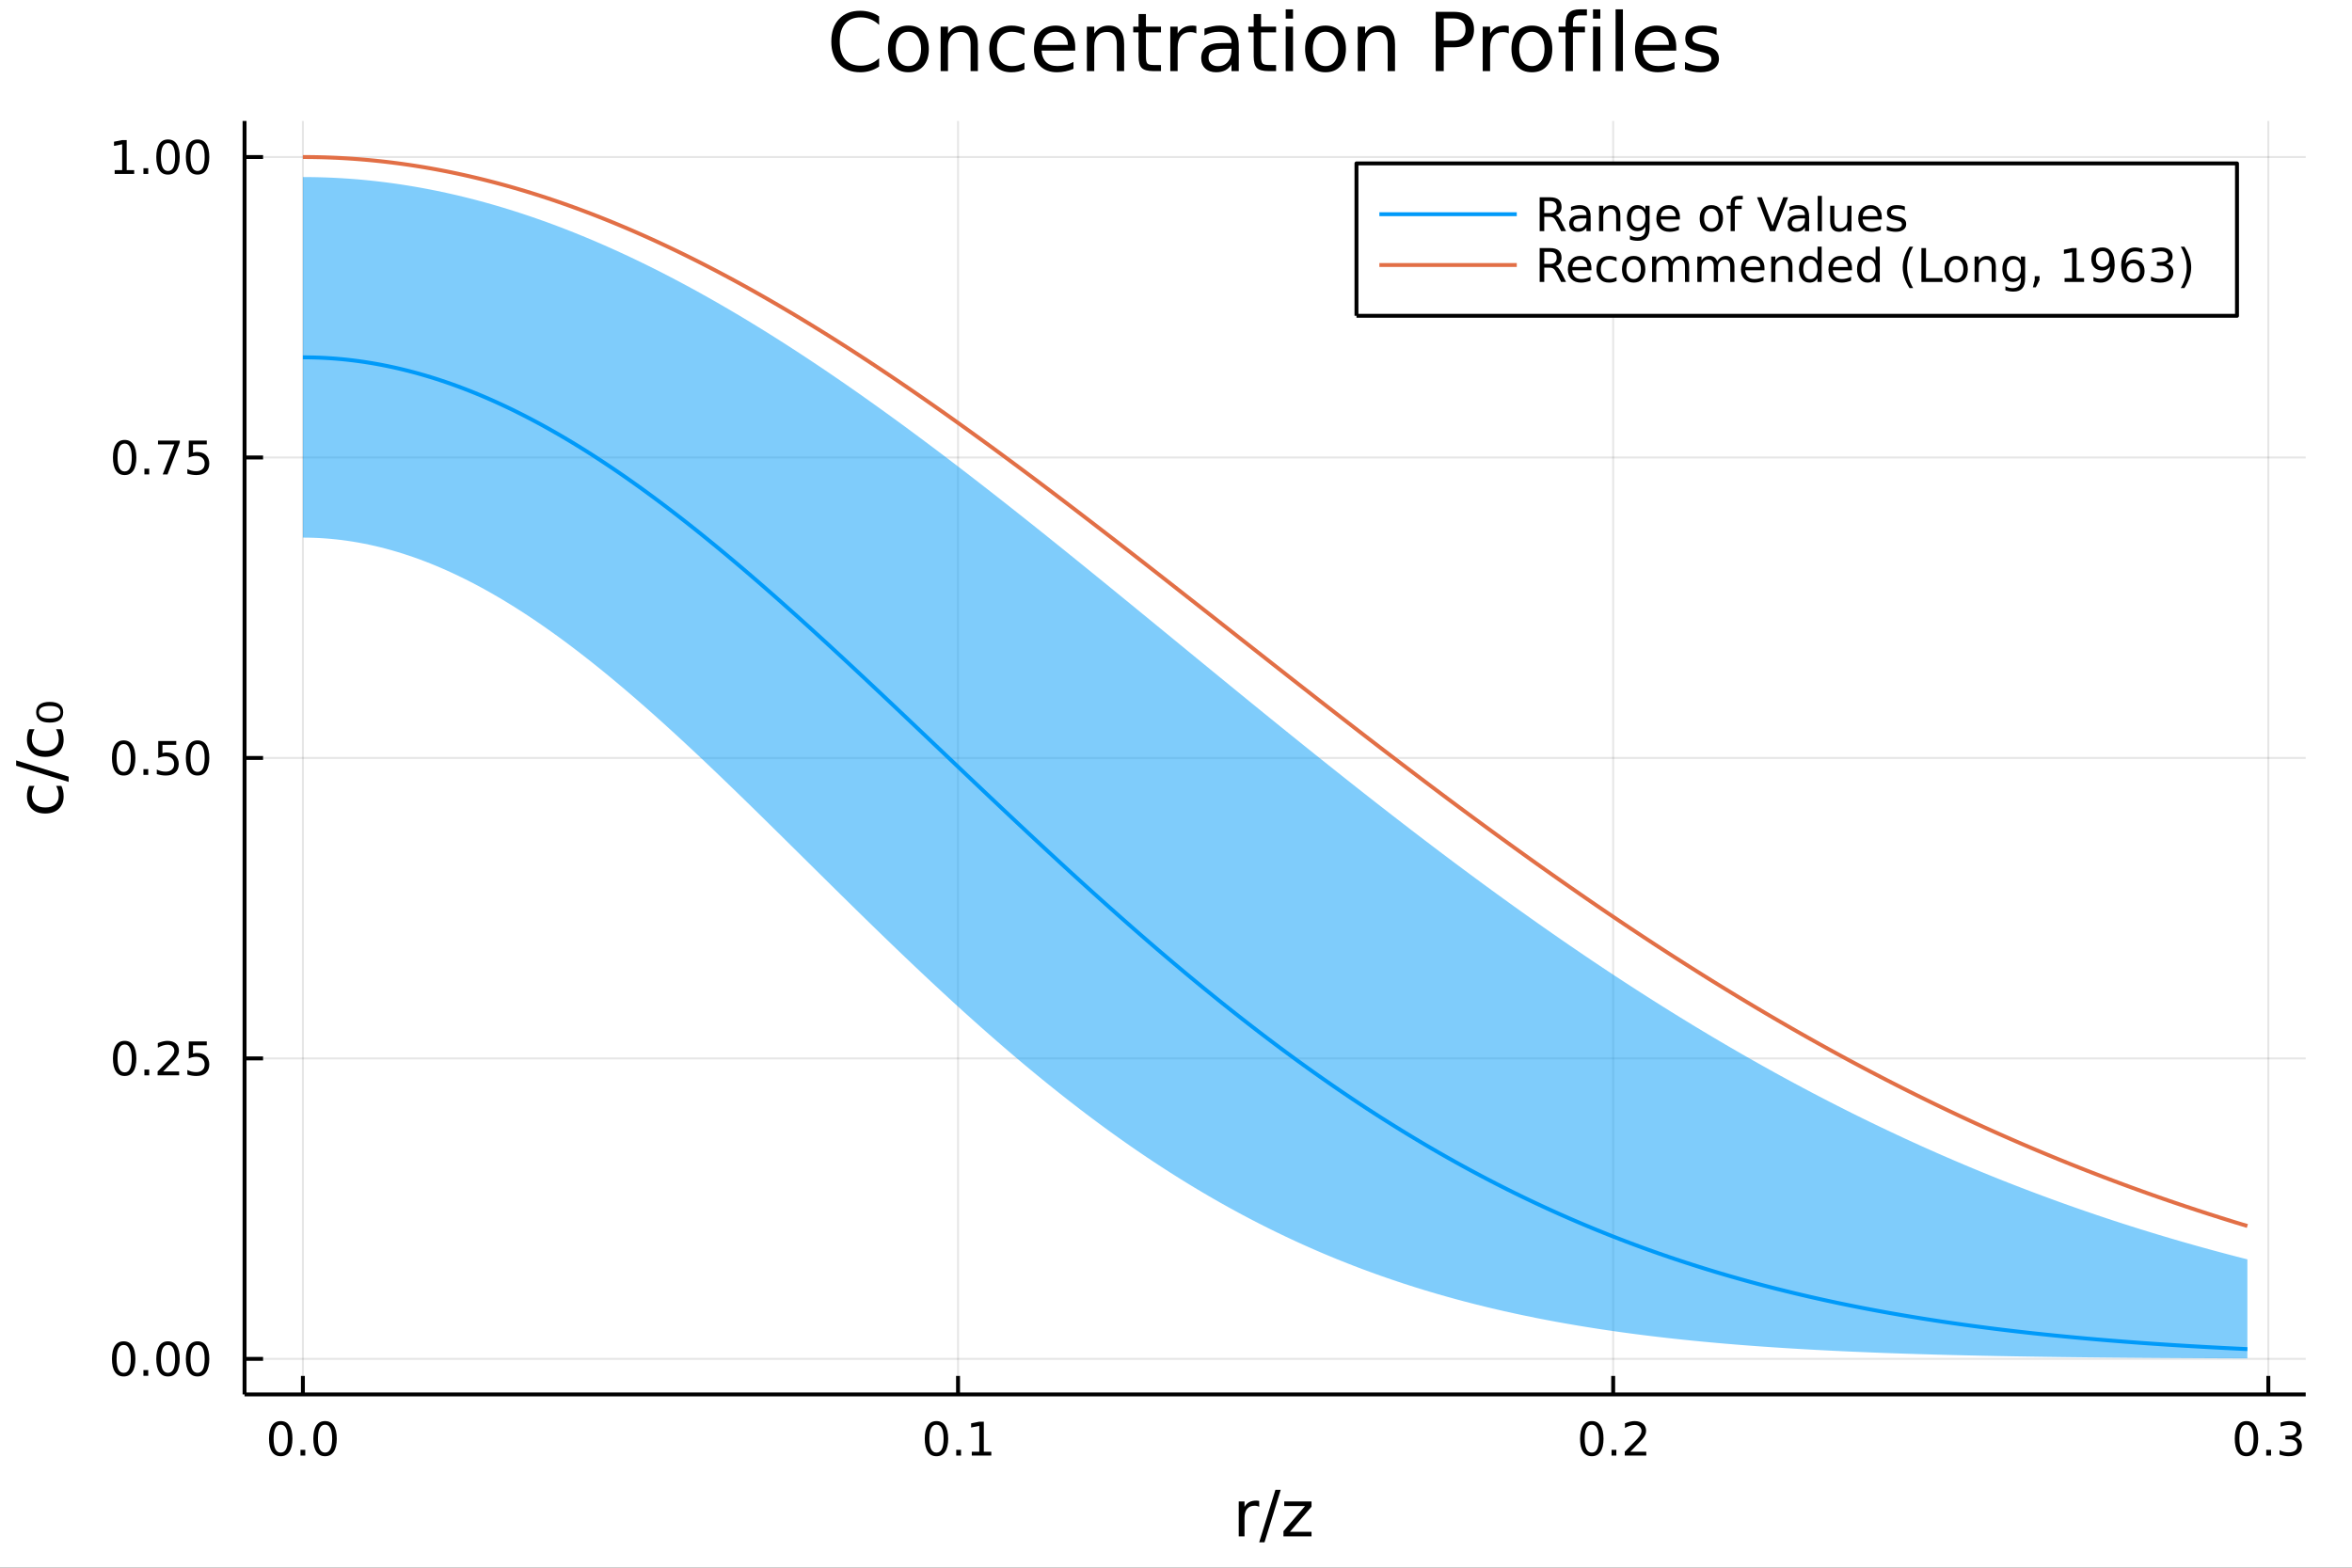 <?xml version="1.0" encoding="utf-8"?>
<svg xmlns="http://www.w3.org/2000/svg" xmlns:xlink="http://www.w3.org/1999/xlink" width="600" height="400" viewBox="0 0 2400 1600">
<rect x="0" y="0" width="2400" height="1600" fill="#333333" stroke="none"/>
<defs>
  <clipPath id="clip660">
    <rect x="0" y="0" width="2400" height="1600"/>
  </clipPath>
</defs>
<path clip-path="url(#clip660)" d="
M0 1600 L2400 1600 L2400 0 L0 0  Z
  " fill="#ffffff" fill-rule="evenodd" fill-opacity="1"/>
<defs>
  <clipPath id="clip661">
    <rect x="480" y="0" width="1681" height="1600"/>
  </clipPath>
</defs>
<path clip-path="url(#clip660)" d="
M249.542 1423.18 L2352.76 1423.18 L2352.76 123.472 L249.542 123.472  Z
  " fill="#ffffff" fill-rule="evenodd" fill-opacity="1"/>
<defs>
  <clipPath id="clip662">
    <rect x="249" y="123" width="2104" height="1301"/>
  </clipPath>
</defs>
<polyline clip-path="url(#clip662)" style="stroke:#000000; stroke-linecap:butt; stroke-linejoin:round; stroke-width:2; stroke-opacity:0.1; fill:none" points="
  309.067,1423.18 309.067,123.472 
  "/>
<polyline clip-path="url(#clip662)" style="stroke:#000000; stroke-linecap:butt; stroke-linejoin:round; stroke-width:2; stroke-opacity:0.1; fill:none" points="
  977.586,1423.18 977.586,123.472 
  "/>
<polyline clip-path="url(#clip662)" style="stroke:#000000; stroke-linecap:butt; stroke-linejoin:round; stroke-width:2; stroke-opacity:0.1; fill:none" points="
  1646.1,1423.18 1646.1,123.472 
  "/>
<polyline clip-path="url(#clip662)" style="stroke:#000000; stroke-linecap:butt; stroke-linejoin:round; stroke-width:2; stroke-opacity:0.1; fill:none" points="
  2314.62,1423.18 2314.62,123.472 
  "/>
<polyline clip-path="url(#clip660)" style="stroke:#000000; stroke-linecap:butt; stroke-linejoin:round; stroke-width:4; stroke-opacity:1; fill:none" points="
  249.542,1423.18 2352.76,1423.18 
  "/>
<polyline clip-path="url(#clip660)" style="stroke:#000000; stroke-linecap:butt; stroke-linejoin:round; stroke-width:4; stroke-opacity:1; fill:none" points="
  309.067,1423.18 309.067,1404.28 
  "/>
<polyline clip-path="url(#clip660)" style="stroke:#000000; stroke-linecap:butt; stroke-linejoin:round; stroke-width:4; stroke-opacity:1; fill:none" points="
  977.586,1423.18 977.586,1404.28 
  "/>
<polyline clip-path="url(#clip660)" style="stroke:#000000; stroke-linecap:butt; stroke-linejoin:round; stroke-width:4; stroke-opacity:1; fill:none" points="
  1646.1,1423.18 1646.1,1404.28 
  "/>
<polyline clip-path="url(#clip660)" style="stroke:#000000; stroke-linecap:butt; stroke-linejoin:round; stroke-width:4; stroke-opacity:1; fill:none" points="
  2314.62,1423.18 2314.62,1404.28 
  "/>
<path clip-path="url(#clip660)" d="M286.451 1454.1 Q282.84 1454.1 281.012 1457.66 Q279.206 1461.2 279.206 1468.33 Q279.206 1475.44 281.012 1479.01 Q282.84 1482.55 286.451 1482.55 Q290.086 1482.55 291.891 1479.01 Q293.72 1475.44 293.72 1468.33 Q293.72 1461.2 291.891 1457.66 Q290.086 1454.1 286.451 1454.1 M286.451 1450.39 Q292.261 1450.39 295.317 1455 Q298.396 1459.58 298.396 1468.33 Q298.396 1477.06 295.317 1481.67 Q292.261 1486.25 286.451 1486.25 Q280.641 1486.25 277.562 1481.67 Q274.507 1477.06 274.507 1468.33 Q274.507 1459.58 277.562 1455 Q280.641 1450.39 286.451 1450.39 Z" fill="#000000" fill-rule="evenodd" fill-opacity="1" /><path clip-path="url(#clip660)" d="M306.613 1479.7 L311.497 1479.7 L311.497 1485.58 L306.613 1485.58 L306.613 1479.7 Z" fill="#000000" fill-rule="evenodd" fill-opacity="1" /><path clip-path="url(#clip660)" d="M331.683 1454.1 Q328.071 1454.1 326.243 1457.66 Q324.437 1461.2 324.437 1468.33 Q324.437 1475.44 326.243 1479.01 Q328.071 1482.55 331.683 1482.55 Q335.317 1482.55 337.122 1479.01 Q338.951 1475.44 338.951 1468.33 Q338.951 1461.2 337.122 1457.66 Q335.317 1454.1 331.683 1454.1 M331.683 1450.39 Q337.493 1450.39 340.548 1455 Q343.627 1459.58 343.627 1468.33 Q343.627 1477.06 340.548 1481.67 Q337.493 1486.25 331.683 1486.25 Q325.872 1486.25 322.794 1481.67 Q319.738 1477.06 319.738 1468.33 Q319.738 1459.58 322.794 1455 Q325.872 1450.39 331.683 1450.39 Z" fill="#000000" fill-rule="evenodd" fill-opacity="1" /><path clip-path="url(#clip660)" d="M955.584 1454.1 Q951.973 1454.1 950.144 1457.66 Q948.338 1461.2 948.338 1468.33 Q948.338 1475.44 950.144 1479.01 Q951.973 1482.55 955.584 1482.55 Q959.218 1482.55 961.023 1479.01 Q962.852 1475.44 962.852 1468.33 Q962.852 1461.2 961.023 1457.66 Q959.218 1454.1 955.584 1454.1 M955.584 1450.39 Q961.394 1450.39 964.449 1455 Q967.528 1459.58 967.528 1468.33 Q967.528 1477.06 964.449 1481.67 Q961.394 1486.25 955.584 1486.25 Q949.773 1486.25 946.695 1481.67 Q943.639 1477.06 943.639 1468.33 Q943.639 1459.58 946.695 1455 Q949.773 1450.39 955.584 1450.39 Z" fill="#000000" fill-rule="evenodd" fill-opacity="1" /><path clip-path="url(#clip660)" d="M975.746 1479.7 L980.63 1479.7 L980.63 1485.58 L975.746 1485.58 L975.746 1479.7 Z" fill="#000000" fill-rule="evenodd" fill-opacity="1" /><path clip-path="url(#clip660)" d="M991.625 1481.64 L999.264 1481.64 L999.264 1455.28 L990.954 1456.95 L990.954 1452.69 L999.218 1451.02 L1003.89 1451.02 L1003.89 1481.64 L1011.53 1481.64 L1011.53 1485.58 L991.625 1485.58 L991.625 1481.64 Z" fill="#000000" fill-rule="evenodd" fill-opacity="1" /><path clip-path="url(#clip660)" d="M1624.29 1454.1 Q1620.68 1454.1 1618.85 1457.66 Q1617.04 1461.2 1617.04 1468.33 Q1617.04 1475.44 1618.85 1479.01 Q1620.68 1482.55 1624.29 1482.55 Q1627.92 1482.55 1629.73 1479.01 Q1631.56 1475.44 1631.56 1468.33 Q1631.56 1461.2 1629.73 1457.66 Q1627.92 1454.1 1624.29 1454.1 M1624.29 1450.39 Q1630.1 1450.39 1633.15 1455 Q1636.23 1459.58 1636.23 1468.33 Q1636.23 1477.06 1633.15 1481.67 Q1630.1 1486.25 1624.29 1486.25 Q1618.48 1486.25 1615.4 1481.67 Q1612.34 1477.06 1612.34 1468.33 Q1612.34 1459.58 1615.4 1455 Q1618.48 1450.39 1624.29 1450.39 Z" fill="#000000" fill-rule="evenodd" fill-opacity="1" /><path clip-path="url(#clip660)" d="M1644.45 1479.7 L1649.33 1479.7 L1649.33 1485.58 L1644.45 1485.58 L1644.45 1479.7 Z" fill="#000000" fill-rule="evenodd" fill-opacity="1" /><path clip-path="url(#clip660)" d="M1663.55 1481.64 L1679.87 1481.64 L1679.87 1485.58 L1657.92 1485.58 L1657.92 1481.64 Q1660.58 1478.89 1665.17 1474.26 Q1669.77 1469.61 1670.95 1468.27 Q1673.2 1465.74 1674.08 1464.01 Q1674.98 1462.25 1674.98 1460.56 Q1674.98 1457.8 1673.04 1456.07 Q1671.12 1454.33 1668.01 1454.33 Q1665.82 1454.33 1663.36 1455.09 Q1660.93 1455.86 1658.15 1457.41 L1658.15 1452.69 Q1660.98 1451.55 1663.43 1450.97 Q1665.88 1450.39 1667.92 1450.39 Q1673.29 1450.39 1676.49 1453.08 Q1679.68 1455.77 1679.68 1460.26 Q1679.68 1462.39 1678.87 1464.31 Q1678.08 1466.2 1675.98 1468.8 Q1675.4 1469.47 1672.3 1472.69 Q1669.19 1475.88 1663.55 1481.64 Z" fill="#000000" fill-rule="evenodd" fill-opacity="1" /><path clip-path="url(#clip660)" d="M2292.33 1454.1 Q2288.72 1454.1 2286.89 1457.66 Q2285.09 1461.2 2285.09 1468.33 Q2285.09 1475.44 2286.89 1479.01 Q2288.72 1482.55 2292.33 1482.55 Q2295.97 1482.55 2297.77 1479.01 Q2299.6 1475.44 2299.6 1468.33 Q2299.6 1461.2 2297.77 1457.66 Q2295.97 1454.1 2292.33 1454.1 M2292.33 1450.39 Q2298.14 1450.39 2301.2 1455 Q2304.28 1459.58 2304.28 1468.33 Q2304.28 1477.06 2301.2 1481.67 Q2298.14 1486.25 2292.33 1486.25 Q2286.52 1486.25 2283.44 1481.67 Q2280.39 1477.06 2280.39 1468.33 Q2280.39 1459.58 2283.44 1455 Q2286.52 1450.39 2292.33 1450.39 Z" fill="#000000" fill-rule="evenodd" fill-opacity="1" /><path clip-path="url(#clip660)" d="M2312.49 1479.7 L2317.38 1479.7 L2317.38 1485.58 L2312.49 1485.58 L2312.49 1479.7 Z" fill="#000000" fill-rule="evenodd" fill-opacity="1" /><path clip-path="url(#clip660)" d="M2341.73 1466.95 Q2345.09 1467.66 2346.96 1469.93 Q2348.86 1472.2 2348.86 1475.53 Q2348.86 1480.65 2345.34 1483.45 Q2341.82 1486.25 2335.34 1486.25 Q2333.17 1486.25 2330.85 1485.81 Q2328.56 1485.39 2326.11 1484.54 L2326.11 1480.02 Q2328.05 1481.16 2330.36 1481.74 Q2332.68 1482.32 2335.2 1482.32 Q2339.6 1482.32 2341.89 1480.58 Q2344.21 1478.84 2344.21 1475.53 Q2344.21 1472.48 2342.05 1470.77 Q2339.92 1469.03 2336.1 1469.03 L2332.08 1469.03 L2332.08 1465.19 L2336.29 1465.19 Q2339.74 1465.19 2341.57 1463.82 Q2343.4 1462.43 2343.4 1459.84 Q2343.4 1457.18 2341.5 1455.77 Q2339.62 1454.33 2336.1 1454.33 Q2334.18 1454.33 2331.98 1454.75 Q2329.79 1455.16 2327.15 1456.04 L2327.15 1451.88 Q2329.81 1451.14 2332.12 1450.77 Q2334.46 1450.39 2336.52 1450.39 Q2341.85 1450.39 2344.95 1452.83 Q2348.05 1455.23 2348.05 1459.35 Q2348.05 1462.22 2346.41 1464.21 Q2344.76 1466.18 2341.73 1466.95 Z" fill="#000000" fill-rule="evenodd" fill-opacity="1" /><path clip-path="url(#clip660)" d="M1284.9 1537.87 Q1283.91 1537.3 1282.74 1537.04 Q1281.59 1536.76 1280.19 1536.76 Q1275.22 1536.76 1272.55 1540 Q1269.91 1543.22 1269.91 1549.27 L1269.91 1568.04 L1264.02 1568.04 L1264.02 1532.4 L1269.91 1532.4 L1269.91 1537.93 Q1271.76 1534.69 1274.72 1533.13 Q1277.68 1531.54 1281.91 1531.54 Q1282.51 1531.54 1283.25 1531.63 Q1283.98 1531.7 1284.87 1531.85 L1284.9 1537.87 Z" fill="#000000" fill-rule="evenodd" fill-opacity="1" /><path clip-path="url(#clip660)" d="M1301.45 1520.52 L1306.86 1520.52 L1290.31 1574.09 L1284.9 1574.09 L1301.45 1520.52 Z" fill="#000000" fill-rule="evenodd" fill-opacity="1" /><path clip-path="url(#clip660)" d="M1310.46 1532.4 L1338.28 1532.4 L1338.28 1537.74 L1316.25 1563.37 L1338.28 1563.37 L1338.28 1568.04 L1309.66 1568.04 L1309.66 1562.7 L1331.69 1537.07 L1310.46 1537.07 L1310.46 1532.4 Z" fill="#000000" fill-rule="evenodd" fill-opacity="1" /><polyline clip-path="url(#clip662)" style="stroke:#000000; stroke-linecap:butt; stroke-linejoin:round; stroke-width:2; stroke-opacity:0.1; fill:none" points="
  249.542,1386.88 2352.76,1386.88 
  "/>
<polyline clip-path="url(#clip662)" style="stroke:#000000; stroke-linecap:butt; stroke-linejoin:round; stroke-width:2; stroke-opacity:0.1; fill:none" points="
  249.542,1080.22 2352.76,1080.22 
  "/>
<polyline clip-path="url(#clip662)" style="stroke:#000000; stroke-linecap:butt; stroke-linejoin:round; stroke-width:2; stroke-opacity:0.1; fill:none" points="
  249.542,773.568 2352.76,773.568 
  "/>
<polyline clip-path="url(#clip662)" style="stroke:#000000; stroke-linecap:butt; stroke-linejoin:round; stroke-width:2; stroke-opacity:0.1; fill:none" points="
  249.542,466.912 2352.76,466.912 
  "/>
<polyline clip-path="url(#clip662)" style="stroke:#000000; stroke-linecap:butt; stroke-linejoin:round; stroke-width:2; stroke-opacity:0.1; fill:none" points="
  249.542,160.256 2352.76,160.256 
  "/>
<polyline clip-path="url(#clip660)" style="stroke:#000000; stroke-linecap:butt; stroke-linejoin:round; stroke-width:4; stroke-opacity:1; fill:none" points="
  249.542,1423.18 249.542,123.472 
  "/>
<polyline clip-path="url(#clip660)" style="stroke:#000000; stroke-linecap:butt; stroke-linejoin:round; stroke-width:4; stroke-opacity:1; fill:none" points="
  249.542,1386.88 268.44,1386.88 
  "/>
<polyline clip-path="url(#clip660)" style="stroke:#000000; stroke-linecap:butt; stroke-linejoin:round; stroke-width:4; stroke-opacity:1; fill:none" points="
  249.542,1080.22 268.44,1080.22 
  "/>
<polyline clip-path="url(#clip660)" style="stroke:#000000; stroke-linecap:butt; stroke-linejoin:round; stroke-width:4; stroke-opacity:1; fill:none" points="
  249.542,773.568 268.44,773.568 
  "/>
<polyline clip-path="url(#clip660)" style="stroke:#000000; stroke-linecap:butt; stroke-linejoin:round; stroke-width:4; stroke-opacity:1; fill:none" points="
  249.542,466.912 268.44,466.912 
  "/>
<polyline clip-path="url(#clip660)" style="stroke:#000000; stroke-linecap:butt; stroke-linejoin:round; stroke-width:4; stroke-opacity:1; fill:none" points="
  249.542,160.256 268.44,160.256 
  "/>
<path clip-path="url(#clip660)" d="M126.205 1372.68 Q122.593 1372.68 120.765 1376.24 Q118.959 1379.79 118.959 1386.91 Q118.959 1394.02 120.765 1397.59 Q122.593 1401.13 126.205 1401.13 Q129.839 1401.13 131.644 1397.59 Q133.473 1394.02 133.473 1386.91 Q133.473 1379.79 131.644 1376.24 Q129.839 1372.68 126.205 1372.68 M126.205 1368.98 Q132.015 1368.98 135.07 1373.58 Q138.149 1378.16 138.149 1386.91 Q138.149 1395.64 135.07 1400.25 Q132.015 1404.83 126.205 1404.83 Q120.394 1404.83 117.316 1400.25 Q114.26 1395.64 114.26 1386.91 Q114.26 1378.16 117.316 1373.58 Q120.394 1368.98 126.205 1368.98 Z" fill="#000000" fill-rule="evenodd" fill-opacity="1" /><path clip-path="url(#clip660)" d="M146.366 1398.28 L151.251 1398.28 L151.251 1404.16 L146.366 1404.16 L146.366 1398.28 Z" fill="#000000" fill-rule="evenodd" fill-opacity="1" /><path clip-path="url(#clip660)" d="M171.436 1372.68 Q167.825 1372.68 165.996 1376.24 Q164.19 1379.79 164.19 1386.91 Q164.19 1394.02 165.996 1397.59 Q167.825 1401.13 171.436 1401.13 Q175.07 1401.13 176.876 1397.59 Q178.704 1394.02 178.704 1386.91 Q178.704 1379.79 176.876 1376.24 Q175.07 1372.68 171.436 1372.68 M171.436 1368.98 Q177.246 1368.98 180.301 1373.58 Q183.38 1378.16 183.38 1386.91 Q183.38 1395.64 180.301 1400.25 Q177.246 1404.83 171.436 1404.83 Q165.626 1404.83 162.547 1400.25 Q159.491 1395.64 159.491 1386.91 Q159.491 1378.16 162.547 1373.58 Q165.626 1368.98 171.436 1368.98 Z" fill="#000000" fill-rule="evenodd" fill-opacity="1" /><path clip-path="url(#clip660)" d="M201.598 1372.68 Q197.987 1372.68 196.158 1376.24 Q194.352 1379.79 194.352 1386.91 Q194.352 1394.02 196.158 1397.59 Q197.987 1401.13 201.598 1401.13 Q205.232 1401.13 207.037 1397.59 Q208.866 1394.02 208.866 1386.91 Q208.866 1379.79 207.037 1376.24 Q205.232 1372.68 201.598 1372.68 M201.598 1368.98 Q207.408 1368.98 210.463 1373.58 Q213.542 1378.16 213.542 1386.91 Q213.542 1395.64 210.463 1400.25 Q207.408 1404.83 201.598 1404.83 Q195.787 1404.83 192.709 1400.25 Q189.653 1395.64 189.653 1386.91 Q189.653 1378.16 192.709 1373.58 Q195.787 1368.98 201.598 1368.98 Z" fill="#000000" fill-rule="evenodd" fill-opacity="1" /><path clip-path="url(#clip660)" d="M127.2 1066.02 Q123.589 1066.02 121.76 1069.59 Q119.955 1073.13 119.955 1080.26 Q119.955 1087.37 121.76 1090.93 Q123.589 1094.47 127.2 1094.47 Q130.834 1094.47 132.64 1090.93 Q134.468 1087.37 134.468 1080.26 Q134.468 1073.13 132.64 1069.59 Q130.834 1066.02 127.2 1066.02 M127.2 1062.32 Q133.01 1062.32 136.066 1066.93 Q139.144 1071.51 139.144 1080.26 Q139.144 1088.99 136.066 1093.59 Q133.01 1098.18 127.2 1098.18 Q121.39 1098.18 118.311 1093.59 Q115.256 1088.99 115.256 1080.26 Q115.256 1071.51 118.311 1066.93 Q121.39 1062.32 127.2 1062.32 Z" fill="#000000" fill-rule="evenodd" fill-opacity="1" /><path clip-path="url(#clip660)" d="M147.362 1091.62 L152.246 1091.62 L152.246 1097.5 L147.362 1097.5 L147.362 1091.62 Z" fill="#000000" fill-rule="evenodd" fill-opacity="1" /><path clip-path="url(#clip660)" d="M166.459 1093.57 L182.778 1093.57 L182.778 1097.5 L160.834 1097.5 L160.834 1093.57 Q163.496 1090.81 168.079 1086.18 Q172.686 1081.53 173.866 1080.19 Q176.112 1077.67 176.991 1075.93 Q177.894 1074.17 177.894 1072.48 Q177.894 1069.73 175.95 1067.99 Q174.028 1066.25 170.927 1066.25 Q168.727 1066.25 166.274 1067.02 Q163.843 1067.78 161.065 1069.33 L161.065 1064.61 Q163.89 1063.48 166.343 1062.9 Q168.797 1062.32 170.834 1062.32 Q176.204 1062.32 179.399 1065 Q182.593 1067.69 182.593 1072.18 Q182.593 1074.31 181.783 1076.23 Q180.996 1078.13 178.889 1080.72 Q178.311 1081.39 175.209 1084.61 Q172.107 1087.81 166.459 1093.57 Z" fill="#000000" fill-rule="evenodd" fill-opacity="1" /><path clip-path="url(#clip660)" d="M192.639 1062.94 L210.996 1062.94 L210.996 1066.88 L196.922 1066.88 L196.922 1075.35 Q197.94 1075 198.959 1074.84 Q199.977 1074.66 200.996 1074.66 Q206.783 1074.66 210.162 1077.83 Q213.542 1081 213.542 1086.42 Q213.542 1091.99 210.07 1095.1 Q206.598 1098.18 200.278 1098.18 Q198.102 1098.18 195.834 1097.81 Q193.588 1097.43 191.181 1096.69 L191.181 1091.99 Q193.264 1093.13 195.487 1093.68 Q197.709 1094.24 200.186 1094.24 Q204.19 1094.24 206.528 1092.13 Q208.866 1090.03 208.866 1086.42 Q208.866 1082.81 206.528 1080.7 Q204.19 1078.59 200.186 1078.59 Q198.311 1078.59 196.436 1079.01 Q194.584 1079.43 192.639 1080.31 L192.639 1062.94 Z" fill="#000000" fill-rule="evenodd" fill-opacity="1" /><path clip-path="url(#clip660)" d="M126.205 759.367 Q122.593 759.367 120.765 762.932 Q118.959 766.473 118.959 773.603 Q118.959 780.709 120.765 784.274 Q122.593 787.816 126.205 787.816 Q129.839 787.816 131.644 784.274 Q133.473 780.709 133.473 773.603 Q133.473 766.473 131.644 762.932 Q129.839 759.367 126.205 759.367 M126.205 755.663 Q132.015 755.663 135.07 760.27 Q138.149 764.853 138.149 773.603 Q138.149 782.33 135.07 786.936 Q132.015 791.52 126.205 791.52 Q120.394 791.52 117.316 786.936 Q114.26 782.33 114.26 773.603 Q114.26 764.853 117.316 760.27 Q120.394 755.663 126.205 755.663 Z" fill="#000000" fill-rule="evenodd" fill-opacity="1" /><path clip-path="url(#clip660)" d="M146.366 784.969 L151.251 784.969 L151.251 790.848 L146.366 790.848 L146.366 784.969 Z" fill="#000000" fill-rule="evenodd" fill-opacity="1" /><path clip-path="url(#clip660)" d="M161.482 756.288 L179.839 756.288 L179.839 760.223 L165.765 760.223 L165.765 768.696 Q166.783 768.348 167.802 768.186 Q168.82 768.001 169.839 768.001 Q175.626 768.001 179.005 771.172 Q182.385 774.344 182.385 779.76 Q182.385 785.339 178.913 788.441 Q175.44 791.52 169.121 791.52 Q166.945 791.52 164.677 791.149 Q162.431 790.779 160.024 790.038 L160.024 785.339 Q162.107 786.473 164.329 787.029 Q166.552 787.584 169.028 787.584 Q173.033 787.584 175.371 785.478 Q177.709 783.371 177.709 779.76 Q177.709 776.149 175.371 774.043 Q173.033 771.936 169.028 771.936 Q167.153 771.936 165.278 772.353 Q163.427 772.77 161.482 773.649 L161.482 756.288 Z" fill="#000000" fill-rule="evenodd" fill-opacity="1" /><path clip-path="url(#clip660)" d="M201.598 759.367 Q197.987 759.367 196.158 762.932 Q194.352 766.473 194.352 773.603 Q194.352 780.709 196.158 784.274 Q197.987 787.816 201.598 787.816 Q205.232 787.816 207.037 784.274 Q208.866 780.709 208.866 773.603 Q208.866 766.473 207.037 762.932 Q205.232 759.367 201.598 759.367 M201.598 755.663 Q207.408 755.663 210.463 760.27 Q213.542 764.853 213.542 773.603 Q213.542 782.33 210.463 786.936 Q207.408 791.52 201.598 791.52 Q195.787 791.52 192.709 786.936 Q189.653 782.33 189.653 773.603 Q189.653 764.853 192.709 760.27 Q195.787 755.663 201.598 755.663 Z" fill="#000000" fill-rule="evenodd" fill-opacity="1" /><path clip-path="url(#clip660)" d="M127.2 452.711 Q123.589 452.711 121.76 456.276 Q119.955 459.817 119.955 466.947 Q119.955 474.053 121.76 477.618 Q123.589 481.16 127.2 481.16 Q130.834 481.16 132.64 477.618 Q134.468 474.053 134.468 466.947 Q134.468 459.817 132.64 456.276 Q130.834 452.711 127.2 452.711 M127.2 449.007 Q133.01 449.007 136.066 453.614 Q139.144 458.197 139.144 466.947 Q139.144 475.674 136.066 480.28 Q133.01 484.864 127.2 484.864 Q121.39 484.864 118.311 480.28 Q115.256 475.674 115.256 466.947 Q115.256 458.197 118.311 453.614 Q121.39 449.007 127.2 449.007 Z" fill="#000000" fill-rule="evenodd" fill-opacity="1" /><path clip-path="url(#clip660)" d="M147.362 478.313 L152.246 478.313 L152.246 484.192 L147.362 484.192 L147.362 478.313 Z" fill="#000000" fill-rule="evenodd" fill-opacity="1" /><path clip-path="url(#clip660)" d="M161.251 449.632 L183.473 449.632 L183.473 451.623 L170.927 484.192 L166.042 484.192 L177.848 453.567 L161.251 453.567 L161.251 449.632 Z" fill="#000000" fill-rule="evenodd" fill-opacity="1" /><path clip-path="url(#clip660)" d="M192.639 449.632 L210.996 449.632 L210.996 453.567 L196.922 453.567 L196.922 462.04 Q197.94 461.692 198.959 461.53 Q199.977 461.345 200.996 461.345 Q206.783 461.345 210.162 464.516 Q213.542 467.688 213.542 473.104 Q213.542 478.683 210.07 481.785 Q206.598 484.864 200.278 484.864 Q198.102 484.864 195.834 484.493 Q193.588 484.123 191.181 483.382 L191.181 478.683 Q193.264 479.817 195.487 480.373 Q197.709 480.928 200.186 480.928 Q204.19 480.928 206.528 478.822 Q208.866 476.715 208.866 473.104 Q208.866 469.493 206.528 467.387 Q204.19 465.28 200.186 465.28 Q198.311 465.28 196.436 465.697 Q194.584 466.114 192.639 466.993 L192.639 449.632 Z" fill="#000000" fill-rule="evenodd" fill-opacity="1" /><path clip-path="url(#clip660)" d="M117.015 173.601 L124.654 173.601 L124.654 147.236 L116.343 148.902 L116.343 144.643 L124.607 142.976 L129.283 142.976 L129.283 173.601 L136.922 173.601 L136.922 177.536 L117.015 177.536 L117.015 173.601 Z" fill="#000000" fill-rule="evenodd" fill-opacity="1" /><path clip-path="url(#clip660)" d="M146.366 171.657 L151.251 171.657 L151.251 177.536 L146.366 177.536 L146.366 171.657 Z" fill="#000000" fill-rule="evenodd" fill-opacity="1" /><path clip-path="url(#clip660)" d="M171.436 146.055 Q167.825 146.055 165.996 149.62 Q164.19 153.161 164.19 160.291 Q164.19 167.397 165.996 170.962 Q167.825 174.504 171.436 174.504 Q175.07 174.504 176.876 170.962 Q178.704 167.397 178.704 160.291 Q178.704 153.161 176.876 149.62 Q175.07 146.055 171.436 146.055 M171.436 142.351 Q177.246 142.351 180.301 146.958 Q183.38 151.541 183.38 160.291 Q183.38 169.018 180.301 173.624 Q177.246 178.208 171.436 178.208 Q165.626 178.208 162.547 173.624 Q159.491 169.018 159.491 160.291 Q159.491 151.541 162.547 146.958 Q165.626 142.351 171.436 142.351 Z" fill="#000000" fill-rule="evenodd" fill-opacity="1" /><path clip-path="url(#clip660)" d="M201.598 146.055 Q197.987 146.055 196.158 149.62 Q194.352 153.161 194.352 160.291 Q194.352 167.397 196.158 170.962 Q197.987 174.504 201.598 174.504 Q205.232 174.504 207.037 170.962 Q208.866 167.397 208.866 160.291 Q208.866 153.161 207.037 149.62 Q205.232 146.055 201.598 146.055 M201.598 142.351 Q207.408 142.351 210.463 146.958 Q213.542 151.541 213.542 160.291 Q213.542 169.018 210.463 173.624 Q207.408 178.208 201.598 178.208 Q195.787 178.208 192.709 173.624 Q189.653 169.018 189.653 160.291 Q189.653 151.541 192.709 146.958 Q195.787 142.351 201.598 142.351 Z" fill="#000000" fill-rule="evenodd" fill-opacity="1" /><path clip-path="url(#clip660)" d="M29.725 802.083 L35.199 802.083 Q33.831 804.566 33.162 807.08 Q32.462 809.563 32.462 812.109 Q32.462 817.806 36.09 820.957 Q39.687 824.108 46.212 824.108 Q52.737 824.108 56.365 820.957 Q59.962 817.806 59.962 812.109 Q59.962 809.563 59.294 807.08 Q58.593 804.566 57.225 802.083 L62.636 802.083 Q63.781 804.534 64.354 807.176 Q64.927 809.786 64.927 812.746 Q64.927 820.798 59.866 825.541 Q54.806 830.283 46.212 830.283 Q37.491 830.283 32.494 825.509 Q27.497 820.703 27.497 812.364 Q27.497 809.658 28.07 807.08 Q28.611 804.502 29.725 802.083 Z" fill="#000000" fill-rule="evenodd" fill-opacity="1" /><path clip-path="url(#clip660)" d="M16.484 781.49 L16.484 776.079 L70.052 792.63 L70.052 798.041 L16.484 781.49 Z" fill="#000000" fill-rule="evenodd" fill-opacity="1" /><path clip-path="url(#clip660)" d="M29.725 744.282 L35.199 744.282 Q33.831 746.765 33.162 749.28 Q32.462 751.762 32.462 754.308 Q32.462 760.006 36.09 763.157 Q39.687 766.308 46.212 766.308 Q52.737 766.308 56.365 763.157 Q59.962 760.006 59.962 754.308 Q59.962 751.762 59.294 749.28 Q58.593 746.765 57.225 744.282 L62.636 744.282 Q63.781 746.733 64.354 749.375 Q64.927 751.985 64.927 754.945 Q64.927 762.998 59.866 767.74 Q54.806 772.483 46.212 772.483 Q37.491 772.483 32.494 767.708 Q27.497 762.902 27.497 754.563 Q27.497 751.858 28.07 749.28 Q28.611 746.701 29.725 744.282 Z" fill="#000000" fill-rule="evenodd" fill-opacity="1" /><path clip-path="url(#clip660)" d="M42.456 722.098 Q39.719 723.689 39.719 726.904 Q39.719 730.119 42.456 731.71 Q45.194 733.333 50.668 733.333 Q56.174 733.333 58.912 731.71 Q61.649 730.119 61.649 726.904 Q61.649 723.689 58.912 722.098 Q56.174 720.475 50.668 720.475 Q45.194 720.475 42.456 722.098 M36.886 726.904 Q36.886 721.78 40.419 719.074 Q43.952 716.369 50.668 716.369 Q57.416 716.369 60.949 719.074 Q64.482 721.78 64.482 726.904 Q64.482 732.06 60.949 734.766 Q57.416 737.471 50.668 737.471 Q43.952 737.471 40.419 734.766 Q36.886 732.06 36.886 726.904 Z" fill="#000000" fill-rule="evenodd" fill-opacity="1" /><path clip-path="url(#clip660)" d="M897.051 16.755 L897.051 25.383 Q892.919 21.535 888.22 19.631 Q883.562 17.727 878.295 17.727 Q867.925 17.727 862.416 24.087 Q856.907 30.406 856.907 42.397 Q856.907 54.347 862.416 60.707 Q867.925 67.026 878.295 67.026 Q883.562 67.026 888.22 65.122 Q892.919 63.218 897.051 59.37 L897.051 67.918 Q892.757 70.834 887.936 72.292 Q883.156 73.751 877.809 73.751 Q864.077 73.751 856.177 65.365 Q848.278 56.94 848.278 42.397 Q848.278 27.814 856.177 19.428 Q864.077 11.002 877.809 11.002 Q883.237 11.002 888.018 12.461 Q892.838 13.878 897.051 16.755 Z" fill="#000000" fill-rule="evenodd" fill-opacity="1" /><path clip-path="url(#clip660)" d="M926.947 32.431 Q920.951 32.431 917.468 37.131 Q913.984 41.789 913.984 49.931 Q913.984 58.074 917.427 62.773 Q920.911 67.431 926.947 67.431 Q932.902 67.431 936.385 62.732 Q939.869 58.033 939.869 49.931 Q939.869 41.87 936.385 37.171 Q932.902 32.431 926.947 32.431 M926.947 26.112 Q936.669 26.112 942.219 32.431 Q947.768 38.751 947.768 49.931 Q947.768 61.071 942.219 67.431 Q936.669 73.751 926.947 73.751 Q917.184 73.751 911.634 67.431 Q906.125 61.071 906.125 49.931 Q906.125 38.751 911.634 32.431 Q917.184 26.112 926.947 26.112 Z" fill="#000000" fill-rule="evenodd" fill-opacity="1" /><path clip-path="url(#clip660)" d="M997.838 45.192 L997.838 72.576 L990.384 72.576 L990.384 45.435 Q990.384 38.994 987.872 35.794 Q985.361 32.594 980.338 32.594 Q974.302 32.594 970.818 36.442 Q967.334 40.29 967.334 46.934 L967.334 72.576 L959.84 72.576 L959.84 27.206 L967.334 27.206 L967.334 34.254 Q970.008 30.163 973.613 28.138 Q977.259 26.112 981.998 26.112 Q989.817 26.112 993.827 30.973 Q997.838 35.794 997.838 45.192 Z" fill="#000000" fill-rule="evenodd" fill-opacity="1" /><path clip-path="url(#clip660)" d="M1045.35 28.948 L1045.35 35.915 Q1042.19 34.173 1038.99 33.323 Q1035.83 32.431 1032.59 32.431 Q1025.34 32.431 1021.33 37.05 Q1017.32 41.627 1017.32 49.931 Q1017.32 58.236 1021.33 62.854 Q1025.34 67.431 1032.59 67.431 Q1035.83 67.431 1038.99 66.581 Q1042.19 65.689 1045.35 63.948 L1045.35 70.834 Q1042.24 72.292 1038.87 73.022 Q1035.55 73.751 1031.78 73.751 Q1021.54 73.751 1015.5 67.31 Q1009.46 60.869 1009.46 49.931 Q1009.46 38.832 1015.54 32.472 Q1021.66 26.112 1032.27 26.112 Q1035.71 26.112 1038.99 26.841 Q1042.28 27.53 1045.35 28.948 Z" fill="#000000" fill-rule="evenodd" fill-opacity="1" /><path clip-path="url(#clip660)" d="M1097.13 48.028 L1097.13 51.673 L1062.85 51.673 Q1063.34 59.37 1067.47 63.421 Q1071.64 67.431 1079.06 67.431 Q1083.35 67.431 1087.36 66.378 Q1091.41 65.325 1095.38 63.218 L1095.38 70.267 Q1091.37 71.968 1087.16 72.86 Q1082.95 73.751 1078.61 73.751 Q1067.76 73.751 1061.4 67.431 Q1055.08 61.112 1055.08 50.337 Q1055.08 39.197 1061.07 32.675 Q1067.11 26.112 1077.32 26.112 Q1086.47 26.112 1091.78 32.026 Q1097.13 37.9 1097.13 48.028 M1089.67 45.84 Q1089.59 39.723 1086.23 36.077 Q1082.91 32.431 1077.4 32.431 Q1071.16 32.431 1067.39 35.956 Q1063.66 39.48 1063.1 45.88 L1089.67 45.84 Z" fill="#000000" fill-rule="evenodd" fill-opacity="1" /><path clip-path="url(#clip660)" d="M1147.07 45.192 L1147.07 72.576 L1139.62 72.576 L1139.62 45.435 Q1139.62 38.994 1137.11 35.794 Q1134.6 32.594 1129.57 32.594 Q1123.54 32.594 1120.05 36.442 Q1116.57 40.29 1116.57 46.934 L1116.57 72.576 L1109.08 72.576 L1109.08 27.206 L1116.57 27.206 L1116.57 34.254 Q1119.24 30.163 1122.85 28.138 Q1126.49 26.112 1131.23 26.112 Q1139.05 26.112 1143.06 30.973 Q1147.07 35.794 1147.07 45.192 Z" fill="#000000" fill-rule="evenodd" fill-opacity="1" /><path clip-path="url(#clip660)" d="M1169.31 14.324 L1169.31 27.206 L1184.67 27.206 L1184.67 32.999 L1169.31 32.999 L1169.31 57.628 Q1169.31 63.178 1170.81 64.758 Q1172.35 66.338 1177.01 66.338 L1184.67 66.338 L1184.67 72.576 L1177.01 72.576 Q1168.38 72.576 1165.1 69.376 Q1161.82 66.135 1161.82 57.628 L1161.82 32.999 L1156.35 32.999 L1156.35 27.206 L1161.82 27.206 L1161.82 14.324 L1169.31 14.324 Z" fill="#000000" fill-rule="evenodd" fill-opacity="1" /><path clip-path="url(#clip660)" d="M1220.76 34.173 Q1219.5 33.444 1218 33.12 Q1216.55 32.756 1214.76 32.756 Q1208.44 32.756 1205.04 36.888 Q1201.68 40.979 1201.68 48.676 L1201.68 72.576 L1194.18 72.576 L1194.18 27.206 L1201.68 27.206 L1201.68 34.254 Q1204.03 30.122 1207.8 28.138 Q1211.56 26.112 1216.95 26.112 Q1217.72 26.112 1218.65 26.234 Q1219.58 26.315 1220.72 26.517 L1220.76 34.173 Z" fill="#000000" fill-rule="evenodd" fill-opacity="1" /><path clip-path="url(#clip660)" d="M1249.2 49.769 Q1240.16 49.769 1236.68 51.835 Q1233.2 53.901 1233.2 58.884 Q1233.2 62.854 1235.79 65.203 Q1238.42 67.512 1242.92 67.512 Q1249.12 67.512 1252.84 63.137 Q1256.61 58.722 1256.61 51.43 L1256.61 49.769 L1249.2 49.769 M1264.06 46.691 L1264.06 72.576 L1256.61 72.576 L1256.61 65.689 Q1254.06 69.821 1250.25 71.806 Q1246.44 73.751 1240.93 73.751 Q1233.96 73.751 1229.83 69.862 Q1225.74 65.933 1225.74 59.37 Q1225.74 51.714 1230.85 47.825 Q1235.99 43.936 1246.16 43.936 L1256.61 43.936 L1256.61 43.207 Q1256.61 38.062 1253.21 35.267 Q1249.84 32.431 1243.73 32.431 Q1239.84 32.431 1236.15 33.363 Q1232.47 34.295 1229.06 36.158 L1229.06 29.272 Q1233.15 27.692 1237 26.922 Q1240.85 26.112 1244.5 26.112 Q1254.34 26.112 1259.2 31.216 Q1264.06 36.32 1264.06 46.691 Z" fill="#000000" fill-rule="evenodd" fill-opacity="1" /><path clip-path="url(#clip660)" d="M1286.79 14.324 L1286.79 27.206 L1302.14 27.206 L1302.14 32.999 L1286.79 32.999 L1286.79 57.628 Q1286.79 63.178 1288.29 64.758 Q1289.83 66.338 1294.49 66.338 L1302.14 66.338 L1302.14 72.576 L1294.49 72.576 Q1285.86 72.576 1282.58 69.376 Q1279.29 66.135 1279.29 57.628 L1279.29 32.999 L1273.83 32.999 L1273.83 27.206 L1279.29 27.206 L1279.29 14.324 L1286.79 14.324 Z" fill="#000000" fill-rule="evenodd" fill-opacity="1" /><path clip-path="url(#clip660)" d="M1311.94 27.206 L1319.4 27.206 L1319.4 72.576 L1311.94 72.576 L1311.94 27.206 M1311.94 9.544 L1319.4 9.544 L1319.4 18.983 L1311.94 18.983 L1311.94 9.544 Z" fill="#000000" fill-rule="evenodd" fill-opacity="1" /><path clip-path="url(#clip660)" d="M1352.58 32.431 Q1346.58 32.431 1343.1 37.131 Q1339.61 41.789 1339.61 49.931 Q1339.61 58.074 1343.06 62.773 Q1346.54 67.431 1352.58 67.431 Q1358.53 67.431 1362.01 62.732 Q1365.5 58.033 1365.5 49.931 Q1365.5 41.87 1362.01 37.171 Q1358.53 32.431 1352.58 32.431 M1352.58 26.112 Q1362.3 26.112 1367.85 32.431 Q1373.4 38.751 1373.4 49.931 Q1373.4 61.071 1367.85 67.431 Q1362.3 73.751 1352.58 73.751 Q1342.81 73.751 1337.26 67.431 Q1331.75 61.071 1331.75 49.931 Q1331.75 38.751 1337.26 32.431 Q1342.81 26.112 1352.58 26.112 Z" fill="#000000" fill-rule="evenodd" fill-opacity="1" /><path clip-path="url(#clip660)" d="M1423.47 45.192 L1423.47 72.576 L1416.01 72.576 L1416.01 45.435 Q1416.01 38.994 1413.5 35.794 Q1410.99 32.594 1405.97 32.594 Q1399.93 32.594 1396.45 36.442 Q1392.96 40.29 1392.96 46.934 L1392.96 72.576 L1385.47 72.576 L1385.47 27.206 L1392.96 27.206 L1392.96 34.254 Q1395.64 30.163 1399.24 28.138 Q1402.89 26.112 1407.63 26.112 Q1415.45 26.112 1419.46 30.973 Q1423.47 35.794 1423.47 45.192 Z" fill="#000000" fill-rule="evenodd" fill-opacity="1" /><path clip-path="url(#clip660)" d="M1473.21 18.82 L1473.21 41.546 L1483.5 41.546 Q1489.21 41.546 1492.33 38.589 Q1495.45 35.632 1495.45 30.163 Q1495.45 24.735 1492.33 21.778 Q1489.21 18.82 1483.5 18.82 L1473.21 18.82 M1465.03 12.096 L1483.5 12.096 Q1493.67 12.096 1498.85 16.714 Q1504.08 21.292 1504.08 30.163 Q1504.08 39.115 1498.85 43.693 Q1493.67 48.271 1483.5 48.271 L1473.21 48.271 L1473.21 72.576 L1465.03 72.576 L1465.03 12.096 Z" fill="#000000" fill-rule="evenodd" fill-opacity="1" /><path clip-path="url(#clip660)" d="M1539.56 34.173 Q1538.31 33.444 1536.81 33.12 Q1535.35 32.756 1533.57 32.756 Q1527.25 32.756 1523.85 36.888 Q1520.49 40.979 1520.49 48.676 L1520.49 72.576 L1512.99 72.576 L1512.99 27.206 L1520.49 27.206 L1520.49 34.254 Q1522.83 30.122 1526.6 28.138 Q1530.37 26.112 1535.76 26.112 Q1536.53 26.112 1537.46 26.234 Q1538.39 26.315 1539.52 26.517 L1539.56 34.173 Z" fill="#000000" fill-rule="evenodd" fill-opacity="1" /><path clip-path="url(#clip660)" d="M1563.14 32.431 Q1557.15 32.431 1553.66 37.131 Q1550.18 41.789 1550.18 49.931 Q1550.18 58.074 1553.62 62.773 Q1557.11 67.431 1563.14 67.431 Q1569.1 67.431 1572.58 62.732 Q1576.06 58.033 1576.06 49.931 Q1576.06 41.87 1572.58 37.171 Q1569.1 32.431 1563.14 32.431 M1563.14 26.112 Q1572.86 26.112 1578.41 32.431 Q1583.96 38.751 1583.96 49.931 Q1583.96 61.071 1578.41 67.431 Q1572.86 73.751 1563.14 73.751 Q1553.38 73.751 1547.83 67.431 Q1542.32 61.071 1542.32 49.931 Q1542.32 38.751 1547.83 32.431 Q1553.38 26.112 1563.14 26.112 Z" fill="#000000" fill-rule="evenodd" fill-opacity="1" /><path clip-path="url(#clip660)" d="M1619.29 9.544 L1619.29 15.742 L1612.16 15.742 Q1608.15 15.742 1606.57 17.362 Q1605.03 18.983 1605.03 23.195 L1605.03 27.206 L1617.3 27.206 L1617.3 32.999 L1605.03 32.999 L1605.03 72.576 L1597.53 72.576 L1597.53 32.999 L1590.4 32.999 L1590.4 27.206 L1597.53 27.206 L1597.53 24.046 Q1597.53 16.471 1601.06 13.028 Q1604.58 9.544 1612.24 9.544 L1619.29 9.544 Z" fill="#000000" fill-rule="evenodd" fill-opacity="1" /><path clip-path="url(#clip660)" d="M1625.53 27.206 L1632.98 27.206 L1632.98 72.576 L1625.53 72.576 L1625.53 27.206 M1625.53 9.544 L1632.98 9.544 L1632.98 18.983 L1625.53 18.983 L1625.53 9.544 Z" fill="#000000" fill-rule="evenodd" fill-opacity="1" /><path clip-path="url(#clip660)" d="M1648.57 9.544 L1656.03 9.544 L1656.03 72.576 L1648.57 72.576 L1648.57 9.544 Z" fill="#000000" fill-rule="evenodd" fill-opacity="1" /><path clip-path="url(#clip660)" d="M1710.43 48.028 L1710.43 51.673 L1676.16 51.673 Q1676.65 59.37 1680.78 63.421 Q1684.95 67.431 1692.37 67.431 Q1696.66 67.431 1700.67 66.378 Q1704.72 65.325 1708.69 63.218 L1708.69 70.267 Q1704.68 71.968 1700.47 72.86 Q1696.25 73.751 1691.92 73.751 Q1681.06 73.751 1674.7 67.431 Q1668.38 61.112 1668.38 50.337 Q1668.38 39.197 1674.38 32.675 Q1680.41 26.112 1690.62 26.112 Q1699.78 26.112 1705.08 32.026 Q1710.43 37.9 1710.43 48.028 M1702.98 45.84 Q1702.9 39.723 1699.54 36.077 Q1696.21 32.431 1690.7 32.431 Q1684.47 32.431 1680.7 35.956 Q1676.97 39.48 1676.4 45.88 L1702.98 45.84 Z" fill="#000000" fill-rule="evenodd" fill-opacity="1" /><path clip-path="url(#clip660)" d="M1751.59 28.543 L1751.59 35.591 Q1748.43 33.971 1745.03 33.161 Q1741.62 32.35 1737.98 32.35 Q1732.43 32.35 1729.63 34.052 Q1726.88 35.753 1726.88 39.156 Q1726.88 41.749 1728.86 43.248 Q1730.85 44.706 1736.84 46.043 L1739.4 46.61 Q1747.34 48.311 1750.66 51.43 Q1754.02 54.509 1754.02 60.059 Q1754.02 66.378 1749 70.064 Q1744.01 73.751 1735.26 73.751 Q1731.62 73.751 1727.65 73.022 Q1723.72 72.333 1719.34 70.915 L1719.34 63.218 Q1723.48 65.365 1727.49 66.459 Q1731.5 67.512 1735.43 67.512 Q1740.69 67.512 1743.53 65.73 Q1746.36 63.907 1746.36 60.626 Q1746.36 57.588 1744.3 55.967 Q1742.27 54.347 1735.35 52.848 L1732.75 52.24 Q1725.83 50.782 1722.75 47.785 Q1719.67 44.746 1719.67 39.48 Q1719.67 33.08 1724.21 29.596 Q1728.74 26.112 1737.09 26.112 Q1741.22 26.112 1744.86 26.72 Q1748.51 27.327 1751.59 28.543 Z" fill="#000000" fill-rule="evenodd" fill-opacity="1" /><path clip-path="url(#clip662)" d="
M309.067 548.687 L314.736 548.738 L320.405 548.891 L326.074 549.146 L331.743 549.503 L337.412 549.962 L343.081 550.522 L348.75 551.183 L354.419 551.946 L360.088 552.809 
  L365.757 553.773 L371.426 554.838 L377.095 556.001 L382.764 557.265 L388.434 558.627 L394.103 560.088 L399.772 561.646 L405.441 563.302 L411.11 565.055 L416.779 566.903 
  L422.448 568.847 L428.117 570.886 L433.786 573.019 L439.455 575.245 L445.124 577.564 L450.793 579.974 L456.462 582.475 L462.131 585.065 L467.8 587.745 L473.469 590.513 
  L479.138 593.367 L484.807 596.308 L490.476 599.333 L496.145 602.443 L501.814 605.635 L507.483 608.91 L513.152 612.264 L518.821 615.698 L524.49 619.211 L530.16 622.8 
  L535.829 626.465 L541.498 630.205 L547.167 634.018 L552.836 637.903 L558.505 641.858 L564.174 645.883 L569.843 649.976 L575.512 654.135 L581.181 658.36 L586.85 662.648 
  L592.519 666.999 L598.188 671.411 L603.857 675.882 L609.526 680.412 L615.195 684.998 L620.864 689.639 L626.533 694.333 L632.202 699.08 L637.871 703.878 L643.54 708.724 
  L649.209 713.618 L654.878 718.558 L660.547 723.543 L666.216 728.571 L671.886 733.64 L677.555 738.748 L683.224 743.896 L688.893 749.08 L694.562 754.299 L700.231 759.552 
  L705.9 764.837 L711.569 770.152 L717.238 775.497 L722.907 780.869 L728.576 786.267 L734.245 791.689 L739.914 797.134 L745.583 802.6 L751.252 808.087 L756.921 813.591 
  L762.59 819.112 L768.259 824.649 L773.928 830.199 L779.597 835.762 L785.266 841.335 L790.935 846.918 L796.604 852.509 L802.273 858.106 L807.942 863.708 L813.612 869.314 
  L819.281 874.922 L824.95 880.531 L830.619 886.14 L836.288 891.747 L841.957 897.35 L847.626 902.949 L853.295 908.542 L858.964 914.129 L864.633 919.706 L870.302 925.275 
  L875.971 930.832 L881.64 936.377 L887.309 941.909 L892.978 947.427 L898.647 952.929 L904.316 958.414 L909.985 963.881 L915.654 969.33 L921.323 974.758 L926.992 980.166 
  L932.661 985.551 L938.33 990.913 L943.999 996.251 L949.668 1001.56 L955.338 1006.85 L961.007 1012.11 L966.676 1017.34 L972.345 1022.55 L978.014 1027.72 L983.683 1032.87 
  L989.352 1037.98 L995.021 1043.06 L1000.69 1048.11 L1006.36 1053.12 L1012.03 1058.1 L1017.7 1063.05 L1023.37 1067.96 L1029.04 1072.83 L1034.7 1077.67 L1040.37 1082.46 
  L1046.04 1087.23 L1051.71 1091.95 L1057.38 1096.63 L1063.05 1101.28 L1068.72 1105.88 L1074.39 1110.44 L1080.06 1114.97 L1085.73 1119.45 L1091.39 1123.88 L1097.06 1128.28 
  L1102.73 1132.64 L1108.4 1136.95 L1114.07 1141.22 L1119.74 1145.44 L1125.41 1149.62 L1131.08 1153.76 L1136.75 1157.85 L1142.42 1161.9 L1148.08 1165.9 L1153.75 1169.86 
  L1159.42 1173.77 L1165.09 1177.64 L1170.76 1181.47 L1176.43 1185.24 L1182.1 1188.98 L1187.77 1192.66 L1193.44 1196.31 L1199.11 1199.9 L1204.78 1203.45 L1210.44 1206.96 
  L1216.11 1210.42 L1221.78 1213.83 L1227.45 1217.2 L1233.12 1220.52 L1238.79 1223.8 L1244.46 1227.04 L1250.13 1230.22 L1255.8 1233.37 L1261.47 1236.47 L1267.13 1239.52 
  L1272.8 1242.53 L1278.47 1245.49 L1284.14 1248.41 L1289.81 1251.29 L1295.48 1254.13 L1301.15 1256.92 L1306.82 1259.66 L1312.49 1262.37 L1318.16 1265.03 L1323.83 1267.65 
  L1329.49 1270.22 L1335.16 1272.76 L1340.83 1275.25 L1346.5 1277.71 L1352.17 1280.12 L1357.84 1282.49 L1363.51 1284.82 L1369.18 1287.11 L1374.85 1289.36 L1380.52 1291.57 
  L1386.18 1293.75 L1391.85 1295.88 L1397.52 1297.98 L1403.19 1300.04 L1408.86 1302.06 L1414.53 1304.04 L1420.2 1305.99 L1425.87 1307.9 L1431.54 1309.78 L1437.21 1311.62 
  L1442.87 1313.43 L1448.54 1315.2 L1454.21 1316.93 L1459.88 1318.64 L1465.55 1320.31 L1471.22 1321.94 L1476.89 1323.55 L1482.56 1325.12 L1488.23 1326.66 L1493.9 1328.17 
  L1499.57 1329.65 L1505.23 1331.1 L1510.9 1332.51 L1516.57 1333.9 L1522.24 1335.26 L1527.91 1336.59 L1533.58 1337.89 L1539.25 1339.17 L1544.92 1340.42 L1550.59 1341.63 
  L1556.26 1342.83 L1561.92 1343.99 L1567.59 1345.14 L1573.26 1346.25 L1578.93 1347.34 L1584.6 1348.41 L1590.27 1349.45 L1595.94 1350.47 L1601.61 1351.46 L1607.28 1352.43 
  L1612.95 1353.38 L1618.62 1354.31 L1624.28 1355.21 L1629.95 1356.1 L1635.62 1356.96 L1641.29 1357.8 L1646.96 1358.62 L1652.63 1359.43 L1658.3 1360.21 L1663.97 1360.97 
  L1669.64 1361.72 L1675.31 1362.44 L1680.97 1363.15 L1686.64 1363.84 L1692.31 1364.51 L1697.98 1365.17 L1703.65 1365.81 L1709.32 1366.43 L1714.99 1367.04 L1720.66 1367.63 
  L1726.33 1368.21 L1732 1368.77 L1737.67 1369.31 L1743.33 1369.84 L1749 1370.36 L1754.67 1370.87 L1760.34 1371.36 L1766.01 1371.83 L1771.68 1372.3 L1777.35 1372.75 
  L1783.02 1373.19 L1788.69 1373.62 L1794.36 1374.03 L1800.02 1374.44 L1805.69 1374.83 L1811.36 1375.21 L1817.03 1375.58 L1822.7 1375.94 L1828.37 1376.29 L1834.04 1376.63 
  L1839.71 1376.96 L1845.38 1377.28 L1851.05 1377.6 L1856.71 1377.9 L1862.38 1378.19 L1868.05 1378.48 L1873.72 1378.76 L1879.39 1379.03 L1885.06 1379.29 L1890.73 1379.54 
  L1896.4 1379.78 L1902.07 1380.02 L1907.74 1380.25 L1913.41 1380.48 L1919.07 1380.7 L1924.74 1380.91 L1930.41 1381.11 L1936.08 1381.31 L1941.75 1381.5 L1947.42 1381.68 
  L1953.09 1381.86 L1958.76 1382.04 L1964.43 1382.21 L1970.1 1382.37 L1975.76 1382.53 L1981.43 1382.68 L1987.1 1382.83 L1992.77 1382.97 L1998.44 1383.11 L2004.11 1383.25 
  L2009.78 1383.38 L2015.45 1383.5 L2021.12 1383.63 L2026.79 1383.74 L2032.46 1383.86 L2038.12 1383.97 L2043.79 1384.07 L2049.46 1384.18 L2055.13 1384.28 L2060.8 1384.37 
  L2066.47 1384.46 L2072.14 1384.55 L2077.81 1384.64 L2083.48 1384.72 L2089.15 1384.8 L2094.81 1384.88 L2100.48 1384.96 L2106.15 1385.03 L2111.82 1385.1 L2117.49 1385.17 
  L2123.16 1385.23 L2128.83 1385.3 L2134.5 1385.36 L2140.17 1385.42 L2145.84 1385.47 L2151.5 1385.53 L2157.17 1385.58 L2162.84 1385.63 L2168.51 1385.68 L2174.18 1385.73 
  L2179.85 1385.77 L2185.52 1385.82 L2191.19 1385.86 L2196.86 1385.9 L2202.53 1385.94 L2208.2 1385.97 L2213.86 1386.01 L2219.53 1386.05 L2225.2 1386.08 L2230.87 1386.11 
  L2236.54 1386.14 L2242.21 1386.17 L2247.88 1386.2 L2253.55 1386.23 L2259.22 1386.26 L2264.89 1386.28 L2270.55 1386.31 L2276.22 1386.33 L2281.89 1386.35 L2287.56 1386.37 
  L2293.23 1386.4 L2293.23 1285.31 L2287.56 1283.86 L2281.89 1282.4 L2276.22 1280.93 L2270.55 1279.43 L2264.89 1277.92 L2259.22 1276.4 L2253.55 1274.85 L2247.88 1273.29 
  L2242.21 1271.71 L2236.54 1270.12 L2230.87 1268.51 L2225.2 1266.88 L2219.53 1265.23 L2213.86 1263.56 L2208.2 1261.88 L2202.53 1260.18 L2196.86 1258.46 L2191.19 1256.72 
  L2185.52 1254.97 L2179.85 1253.2 L2174.18 1251.41 L2168.51 1249.6 L2162.84 1247.77 L2157.17 1245.92 L2151.5 1244.05 L2145.84 1242.17 L2140.17 1240.27 L2134.5 1238.34 
  L2128.83 1236.4 L2123.16 1234.44 L2117.49 1232.46 L2111.82 1230.46 L2106.15 1228.44 L2100.48 1226.4 L2094.81 1224.34 L2089.15 1222.26 L2083.48 1220.17 L2077.81 1218.05 
  L2072.14 1215.91 L2066.47 1213.75 L2060.8 1211.57 L2055.13 1209.38 L2049.46 1207.16 L2043.79 1204.92 L2038.12 1202.66 L2032.46 1200.38 L2026.79 1198.08 L2021.12 1195.76 
  L2015.45 1193.41 L2009.78 1191.05 L2004.11 1188.67 L1998.44 1186.26 L1992.77 1183.84 L1987.1 1181.39 L1981.43 1178.92 L1975.76 1176.43 L1970.1 1173.92 L1964.43 1171.39 
  L1958.76 1168.84 L1953.09 1166.26 L1947.42 1163.67 L1941.75 1161.05 L1936.08 1158.41 L1930.41 1155.75 L1924.74 1153.07 L1919.07 1150.37 L1913.41 1147.65 L1907.74 1144.9 
  L1902.07 1142.13 L1896.4 1139.34 L1890.73 1136.53 L1885.06 1133.7 L1879.39 1130.84 L1873.72 1127.97 L1868.05 1125.07 L1862.38 1122.15 L1856.71 1119.21 L1851.05 1116.25 
  L1845.38 1113.26 L1839.71 1110.26 L1834.04 1107.23 L1828.37 1104.18 L1822.7 1101.11 L1817.03 1098.01 L1811.36 1094.9 L1805.69 1091.76 L1800.02 1088.6 L1794.36 1085.42 
  L1788.69 1082.22 L1783.02 1079 L1777.35 1075.75 L1771.68 1072.49 L1766.01 1069.2 L1760.34 1065.89 L1754.67 1062.56 L1749 1059.21 L1743.33 1055.83 L1737.67 1052.44 
  L1732 1049.03 L1726.33 1045.59 L1720.66 1042.13 L1714.99 1038.65 L1709.32 1035.15 L1703.65 1031.63 L1697.98 1028.09 L1692.31 1024.53 L1686.64 1020.95 L1680.97 1017.35 
  L1675.31 1013.72 L1669.64 1010.08 L1663.97 1006.42 L1658.3 1002.73 L1652.63 999.029 L1646.96 995.306 L1641.29 991.563 L1635.62 987.8 L1629.95 984.017 L1624.28 980.216 
  L1618.62 976.394 L1612.95 972.554 L1607.28 968.695 L1601.61 964.817 L1595.94 960.92 L1590.27 957.004 L1584.6 953.07 L1578.93 949.117 L1573.26 945.147 L1567.59 941.158 
  L1561.92 937.152 L1556.26 933.128 L1550.59 929.086 L1544.92 925.027 L1539.25 920.951 L1533.58 916.858 L1527.91 912.748 L1522.24 908.622 L1516.57 904.479 L1510.9 900.32 
  L1505.23 896.144 L1499.57 891.953 L1493.9 887.747 L1488.23 883.525 L1482.56 879.287 L1476.89 875.035 L1471.22 870.768 L1465.55 866.486 L1459.88 862.19 L1454.21 857.88 
  L1448.54 853.557 L1442.87 849.219 L1437.21 844.868 L1431.54 840.504 L1425.87 836.127 L1420.2 831.738 L1414.53 827.336 L1408.86 822.922 L1403.19 818.496 L1397.52 814.058 
  L1391.85 809.61 L1386.18 805.15 L1380.52 800.679 L1374.85 796.198 L1369.18 791.707 L1363.51 787.205 L1357.84 782.695 L1352.17 778.174 L1346.5 773.645 L1340.83 769.107 
  L1335.16 764.561 L1329.49 760.006 L1323.83 755.444 L1318.16 750.874 L1312.49 746.297 L1306.82 741.713 L1301.15 737.122 L1295.48 732.525 L1289.81 727.923 L1284.14 723.314 
  L1278.47 718.701 L1272.8 714.083 L1267.13 709.46 L1261.47 704.833 L1255.8 700.202 L1250.13 695.567 L1244.46 690.929 L1238.79 686.289 L1233.12 681.646 L1227.45 677.001 
  L1221.78 672.354 L1216.11 667.706 L1210.44 663.057 L1204.78 658.407 L1199.11 653.758 L1193.44 649.108 L1187.77 644.458 L1182.1 639.81 L1176.43 635.163 L1170.76 630.517 
  L1165.09 625.874 L1159.42 621.233 L1153.75 616.594 L1148.08 611.959 L1142.42 607.328 L1136.75 602.7 L1131.08 598.077 L1125.41 593.459 L1119.74 588.846 L1114.07 584.238 
  L1108.4 579.637 L1102.73 575.042 L1097.06 570.454 L1091.39 565.873 L1085.73 561.3 L1080.06 556.734 L1074.39 552.178 L1068.72 547.63 L1063.05 543.091 L1057.38 538.562 
  L1051.71 534.044 L1046.04 529.536 L1040.37 525.038 L1034.7 520.553 L1029.04 516.079 L1023.37 511.617 L1017.7 507.168 L1012.03 502.732 L1006.36 498.31 L1000.69 493.902 
  L995.021 489.508 L989.352 485.129 L983.683 480.765 L978.014 476.416 L972.345 472.084 L966.676 467.769 L961.007 463.47 L955.338 459.189 L949.668 454.925 L943.999 450.68 
  L938.33 446.453 L932.661 442.246 L926.992 438.058 L921.323 433.889 L915.654 429.742 L909.985 425.615 L904.316 421.509 L898.647 417.425 L892.978 413.363 L887.309 409.323 
  L881.64 405.306 L875.971 401.313 L870.302 397.343 L864.633 393.398 L858.964 389.477 L853.295 385.581 L847.626 381.71 L841.957 377.865 L836.288 374.047 L830.619 370.255 
  L824.95 366.49 L819.281 362.752 L813.612 359.043 L807.942 355.361 L802.273 351.708 L796.604 348.085 L790.935 344.49 L785.266 340.926 L779.597 337.391 L773.928 333.888 
  L768.259 330.415 L762.59 326.974 L756.921 323.564 L751.252 320.186 L745.583 316.841 L739.914 313.529 L734.245 310.25 L728.576 307.005 L722.907 303.794 L717.238 300.617 
  L711.569 297.475 L705.9 294.367 L700.231 291.296 L694.562 288.26 L688.893 285.26 L683.224 282.296 L677.555 279.369 L671.886 276.48 L666.216 273.627 L660.547 270.813 
  L654.878 268.037 L649.209 265.299 L643.54 262.599 L637.871 259.939 L632.202 257.318 L626.533 254.737 L620.864 252.196 L615.195 249.695 L609.526 247.234 L603.857 244.814 
  L598.188 242.436 L592.519 240.099 L586.85 237.803 L581.181 235.549 L575.512 233.338 L569.843 231.169 L564.174 229.042 L558.505 226.959 L552.836 224.919 L547.167 222.922 
  L541.498 220.969 L535.829 219.06 L530.16 217.195 L524.49 215.374 L518.821 213.598 L513.152 211.867 L507.483 210.18 L501.814 208.539 L496.145 206.943 L490.476 205.393 
  L484.807 203.888 L479.138 202.43 L473.469 201.017 L467.8 199.651 L462.131 198.332 L456.462 197.058 L450.793 195.832 L445.124 194.653 L439.455 193.52 L433.786 192.435 
  L428.117 191.397 L422.448 190.407 L416.779 189.464 L411.11 188.568 L405.441 187.721 L399.772 186.921 L394.103 186.17 L388.434 185.466 L382.764 184.811 L377.095 184.203 
  L371.426 183.645 L365.757 183.134 L360.088 182.672 L354.419 182.258 L348.75 181.893 L343.081 181.577 L337.412 181.309 L331.743 181.09 L326.074 180.919 L320.405 180.797 
  L314.736 180.724 L309.067 180.7  Z
  " fill="#009af9" fill-rule="evenodd" fill-opacity="0.5"/>
<polyline clip-path="url(#clip662)" style="stroke:#009af9; stroke-linecap:butt; stroke-linejoin:round; stroke-width:4; stroke-opacity:1; fill:none" points="
  309.067,364.694 314.736,364.732 320.405,364.848 326.074,365.041 331.743,365.312 337.412,365.659 343.081,366.084 348.75,366.585 354.419,367.163 360.088,367.818 
  365.757,368.55 371.426,369.358 377.095,370.242 382.764,371.202 388.434,372.238 394.103,373.35 399.772,374.537 405.441,375.799 411.11,377.135 416.779,378.547 
  422.448,380.032 428.117,381.591 433.786,383.224 439.455,384.929 445.124,386.708 450.793,388.558 456.462,390.481 462.131,392.475 467.8,394.54 473.469,396.676 
  479.138,398.882 484.807,401.157 490.476,403.502 496.145,405.915 501.814,408.396 507.483,410.944 513.152,413.56 518.821,416.242 524.49,418.99 530.16,421.802 
  535.829,424.68 541.498,427.621 547.167,430.626 552.836,433.693 558.505,436.823 564.174,440.013 569.843,443.265 575.512,446.576 581.181,449.946 586.85,453.375 
  592.519,456.862 598.188,460.405 603.857,464.005 609.526,467.661 615.195,471.371 620.864,475.135 626.533,478.952 632.202,482.822 637.871,486.743 643.54,490.715 
  649.209,494.737 654.878,498.808 660.547,502.927 666.216,507.094 671.886,511.307 677.555,515.566 683.224,519.869 688.893,524.217 694.562,528.608 700.231,533.04 
  705.9,537.515 711.569,542.029 717.238,546.584 722.907,551.176 728.576,555.807 734.245,560.474 739.914,565.177 745.583,569.916 751.252,574.688 756.921,579.494 
  762.59,584.331 768.259,589.2 773.928,594.1 779.597,599.029 785.266,603.986 790.935,608.971 796.604,613.983 802.273,619.021 807.942,624.083 813.612,629.169 
  819.281,634.278 824.95,639.41 830.619,644.562 836.288,649.735 841.957,654.927 847.626,660.137 853.295,665.365 858.964,670.609 864.633,675.869 870.302,681.144 
  875.971,686.432 881.64,691.733 887.309,697.047 892.978,702.371 898.647,707.706 904.316,713.05 909.985,718.403 915.654,723.763 921.323,729.13 926.992,734.503 
  932.661,739.881 938.33,745.263 943.999,750.649 949.668,756.037 955.338,761.426 961.007,766.817 966.676,772.207 972.345,777.597 978.014,782.985 983.683,788.37 
  989.352,793.753 995.021,799.131 1000.69,804.505 1006.36,809.873 1012.03,815.235 1017.7,820.59 1023.37,825.937 1029.04,831.276 1034.7,836.605 1040.37,841.925 
  1046.04,847.233 1051.71,852.531 1057.38,857.817 1063.05,863.089 1068.72,868.349 1074.39,873.595 1080.06,878.825 1085.73,884.041 1091.39,889.241 1097.06,894.424 
  1102.73,899.59 1108.4,904.738 1114.07,909.868 1119.74,914.979 1125.41,920.07 1131.08,925.142 1136.75,930.193 1142.42,935.223 1148.08,940.231 1153.75,945.217 
  1159.42,950.18 1165.09,955.12 1170.76,960.037 1176.43,964.93 1182.1,969.798 1187.77,974.641 1193.44,979.458 1199.11,984.25 1204.78,989.015 1210.44,993.754 
  1216.11,998.466 1221.78,1003.15 1227.45,1007.81 1233.12,1012.43 1238.79,1017.03 1244.46,1021.6 1250.13,1026.15 1255.8,1030.66 1261.47,1035.14 1267.13,1039.59 
  1272.8,1044.01 1278.47,1048.4 1284.14,1052.76 1289.81,1057.09 1295.48,1061.39 1301.15,1065.66 1306.82,1069.89 1312.49,1074.09 1318.16,1078.26 1323.83,1082.4 
  1329.49,1086.5 1335.16,1090.57 1340.83,1094.61 1346.5,1098.61 1352.17,1102.58 1357.84,1106.52 1363.51,1110.43 1369.18,1114.3 1374.85,1118.13 1380.52,1121.94 
  1386.18,1125.7 1391.85,1129.44 1397.52,1133.14 1403.19,1136.8 1408.86,1140.44 1414.53,1144.03 1420.2,1147.6 1425.87,1151.12 1431.54,1154.62 1437.21,1158.08 
  1442.87,1161.5 1448.54,1164.89 1454.21,1168.25 1459.88,1171.57 1465.55,1174.86 1471.22,1178.11 1476.89,1181.33 1482.56,1184.51 1488.23,1187.66 1493.9,1190.78 
  1499.57,1193.86 1505.23,1196.9 1510.9,1199.92 1516.57,1202.9 1522.24,1205.84 1527.91,1208.75 1533.58,1211.63 1539.25,1214.48 1544.92,1217.29 1550.59,1220.07 
  1556.26,1222.81 1561.92,1225.52 1567.59,1228.2 1573.26,1230.85 1578.93,1233.46 1584.6,1236.05 1590.27,1238.6 1595.94,1241.11 1601.61,1243.6 1607.28,1246.05 
  1612.95,1248.47 1618.62,1250.87 1624.28,1253.22 1629.95,1255.55 1635.62,1257.85 1641.29,1260.12 1646.96,1262.36 1652.63,1264.56 1658.3,1266.74 1663.97,1268.88 
  1669.64,1271 1675.31,1273.09 1680.97,1275.15 1686.64,1277.18 1692.31,1279.18 1697.98,1281.15 1703.65,1283.1 1709.32,1285.01 1714.99,1286.9 1720.66,1288.76 
  1726.33,1290.59 1732,1292.4 1737.67,1294.18 1743.33,1295.93 1749,1297.66 1754.67,1299.36 1760.34,1301.03 1766.01,1302.68 1771.68,1304.3 1777.35,1305.9 
  1783.02,1307.48 1788.69,1309.02 1794.36,1310.55 1800.02,1312.05 1805.69,1313.52 1811.36,1314.98 1817.03,1316.4 1822.7,1317.81 1828.37,1319.19 1834.04,1320.55 
  1839.71,1321.89 1845.38,1323.21 1851.05,1324.5 1856.71,1325.77 1862.38,1327.02 1868.05,1328.25 1873.72,1329.46 1879.39,1330.65 1885.06,1331.81 1890.73,1332.96 
  1896.4,1334.09 1902.07,1335.2 1907.74,1336.28 1913.41,1337.35 1919.07,1338.4 1924.74,1339.44 1930.41,1340.45 1936.08,1341.44 1941.75,1342.42 1947.42,1343.38 
  1953.09,1344.32 1958.76,1345.25 1964.43,1346.15 1970.1,1347.04 1975.76,1347.92 1981.43,1348.78 1987.1,1349.62 1992.77,1350.44 1998.44,1351.25 2004.11,1352.05 
  2009.78,1352.83 2015.45,1353.59 2021.12,1354.34 2026.79,1355.08 2032.46,1355.8 2038.12,1356.51 2043.79,1357.2 2049.46,1357.88 2055.13,1358.55 2060.8,1359.2 
  2066.47,1359.84 2072.14,1360.47 2077.81,1361.08 2083.48,1361.68 2089.15,1362.27 2094.81,1362.85 2100.48,1363.42 2106.15,1363.97 2111.82,1364.52 2117.49,1365.05 
  2123.16,1365.57 2128.83,1366.08 2134.5,1366.58 2140.17,1367.07 2145.84,1367.55 2151.5,1368.02 2157.17,1368.47 2162.84,1368.92 2168.51,1369.36 2174.18,1369.79 
  2179.85,1370.21 2185.52,1370.62 2191.19,1371.03 2196.86,1371.42 2202.53,1371.8 2208.2,1372.18 2213.86,1372.55 2219.53,1372.91 2225.2,1373.26 2230.87,1373.6 
  2236.54,1373.94 2242.21,1374.27 2247.88,1374.59 2253.55,1374.91 2259.22,1375.21 2264.89,1375.51 2270.55,1375.81 2276.22,1376.09 2281.89,1376.37 2287.56,1376.64 
  2293.23,1376.91 
  "/>
<polyline clip-path="url(#clip662)" style="stroke:#e26f46; stroke-linecap:butt; stroke-linejoin:round; stroke-width:4; stroke-opacity:1; fill:none" points="
  309.067,160.256 314.736,160.278 320.405,160.345 326.074,160.455 331.743,160.609 337.412,160.807 343.081,161.05 348.75,161.336 354.419,161.667 360.088,162.041 
  365.757,162.46 371.426,162.922 377.095,163.428 382.764,163.977 388.434,164.571 394.103,165.208 399.772,165.889 405.441,166.613 411.11,167.38 416.779,168.191 
  422.448,169.045 428.117,169.943 433.786,170.883 439.455,171.866 445.124,172.893 450.793,173.962 456.462,175.073 462.131,176.227 467.8,177.424 473.469,178.662 
  479.138,179.943 484.807,181.266 490.476,182.631 496.145,184.037 501.814,185.485 507.483,186.974 513.152,188.505 518.821,190.077 524.49,191.689 530.16,193.343 
  535.829,195.037 541.498,196.771 547.167,198.545 552.836,200.36 558.505,202.214 564.174,204.108 569.843,206.041 575.512,208.014 581.181,210.026 586.85,212.076 
  592.519,214.165 598.188,216.293 603.857,218.458 609.526,220.662 615.195,222.903 620.864,225.181 626.533,227.497 632.202,229.85 637.871,232.24 643.54,234.666 
  649.209,237.128 654.878,239.627 660.547,242.161 666.216,244.73 671.886,247.335 677.555,249.975 683.224,252.649 688.893,255.358 694.562,258.1 700.231,260.877 
  705.9,263.687 711.569,266.531 717.238,269.407 722.907,272.317 728.576,275.258 734.245,278.232 739.914,281.237 745.583,284.274 751.252,287.342 756.921,290.441 
  762.59,293.571 768.259,296.731 773.928,299.921 779.597,303.14 785.266,306.389 790.935,309.667 796.604,312.973 802.273,316.308 807.942,319.671 813.612,323.061 
  819.281,326.479 824.95,329.924 830.619,333.396 836.288,336.894 841.957,340.418 847.626,343.967 853.295,347.542 858.964,351.142 864.633,354.767 870.302,358.415 
  875.971,362.088 881.64,365.785 887.309,369.504 892.978,373.247 898.647,377.012 904.316,380.799 909.985,384.608 915.654,388.439 921.323,392.291 926.992,396.163 
  932.661,400.056 938.33,403.969 943.999,407.902 949.668,411.853 955.338,415.824 961.007,419.814 966.676,423.822 972.345,427.847 978.014,431.89 983.683,435.951 
  989.352,440.028 995.021,444.121 1000.69,448.231 1006.36,452.356 1012.03,456.496 1017.7,460.652 1023.37,464.822 1029.04,469.006 1034.7,473.204 1040.37,477.416 
  1046.04,481.641 1051.71,485.878 1057.38,490.128 1063.05,494.39 1068.72,498.664 1074.39,502.949 1080.06,507.245 1085.73,511.552 1091.39,515.868 1097.06,520.195 
  1102.73,524.531 1108.4,528.877 1114.07,533.231 1119.74,537.593 1125.41,541.964 1131.08,546.342 1136.75,550.728 1142.42,555.121 1148.08,559.52 1153.75,563.926 
  1159.42,568.338 1165.09,572.755 1170.76,577.178 1176.43,581.606 1182.1,586.038 1187.77,590.474 1193.44,594.915 1199.11,599.358 1204.78,603.805 1210.44,608.255 
  1216.11,612.708 1221.78,617.163 1227.45,621.619 1233.12,626.078 1238.79,630.537 1244.46,634.997 1250.13,639.458 1255.8,643.919 1261.47,648.38 1267.13,652.841 
  1272.8,657.301 1278.47,661.76 1284.14,666.217 1289.81,670.673 1295.48,675.127 1301.15,679.579 1306.82,684.028 1312.49,688.474 1318.16,692.917 1323.83,697.357 
  1329.49,701.793 1335.16,706.224 1340.83,710.652 1346.5,715.075 1352.17,719.492 1357.84,723.905 1363.51,728.312 1369.18,732.713 1374.85,737.109 1380.52,741.498 
  1386.18,745.88 1391.85,750.256 1397.52,754.624 1403.19,758.985 1408.86,763.338 1414.53,767.684 1420.2,772.021 1425.87,776.35 1431.54,780.67 1437.21,784.981 
  1442.87,789.283 1448.54,793.576 1454.21,797.859 1459.88,802.132 1465.55,806.395 1471.22,810.647 1476.89,814.889 1482.56,819.12 1488.23,823.34 1493.9,827.549 
  1499.57,831.747 1505.23,835.932 1510.9,840.106 1516.57,844.268 1522.24,848.417 1527.91,852.554 1533.58,856.678 1539.25,860.789 1544.92,864.888 1550.59,868.972 
  1556.26,873.044 1561.92,877.101 1567.59,881.145 1573.26,885.175 1578.93,889.19 1584.6,893.192 1590.27,897.178 1595.94,901.15 1601.61,905.107 1607.28,909.049 
  1612.95,912.976 1618.62,916.887 1624.28,920.783 1629.95,924.663 1635.62,928.527 1641.29,932.376 1646.96,936.208 1652.63,940.024 1658.3,943.823 1663.97,947.607 
  1669.64,951.373 1675.31,955.123 1680.97,958.856 1686.64,962.571 1692.31,966.27 1697.98,969.951 1703.65,973.615 1709.32,977.262 1714.99,980.891 1720.66,984.502 
  1726.33,988.096 1732,991.671 1737.67,995.229 1743.33,998.769 1749,1002.29 1754.67,1005.79 1760.34,1009.28 1766.01,1012.74 1771.68,1016.19 1777.35,1019.62 
  1783.02,1023.03 1788.69,1026.42 1794.36,1029.8 1800.02,1033.15 1805.69,1036.49 1811.36,1039.8 1817.03,1043.1 1822.7,1046.38 1828.37,1049.64 1834.04,1052.88 
  1839.71,1056.1 1845.38,1059.3 1851.05,1062.48 1856.71,1065.65 1862.38,1068.79 1868.05,1071.91 1873.72,1075.02 1879.39,1078.1 1885.06,1081.17 1890.73,1084.22 
  1896.4,1087.24 1902.07,1090.25 1907.74,1093.24 1913.41,1096.2 1919.07,1099.15 1924.74,1102.08 1930.41,1104.99 1936.08,1107.88 1941.75,1110.75 1947.42,1113.6 
  1953.09,1116.43 1958.76,1119.24 1964.43,1122.03 1970.1,1124.8 1975.76,1127.55 1981.43,1130.28 1987.1,1132.99 1992.77,1135.68 1998.44,1138.36 2004.11,1141.01 
  2009.78,1143.64 2015.45,1146.26 2021.12,1148.85 2026.79,1151.43 2032.46,1153.98 2038.12,1156.52 2043.79,1159.03 2049.46,1161.53 2055.13,1164.01 2060.8,1166.47 
  2066.47,1168.91 2072.14,1171.33 2077.81,1173.73 2083.48,1176.11 2089.15,1178.47 2094.81,1180.81 2100.48,1183.14 2106.15,1185.44 2111.82,1187.73 2117.49,1190 
  2123.16,1192.25 2128.83,1194.48 2134.5,1196.69 2140.17,1198.88 2145.84,1201.06 2151.5,1203.21 2157.17,1205.35 2162.84,1207.47 2168.51,1209.57 2174.18,1211.65 
  2179.85,1213.71 2185.52,1215.76 2191.19,1217.79 2196.86,1219.8 2202.53,1221.79 2208.2,1223.76 2213.86,1225.72 2219.53,1227.65 2225.2,1229.57 2230.87,1231.48 
  2236.54,1233.36 2242.21,1235.23 2247.88,1237.08 2253.55,1238.92 2259.22,1240.73 2264.89,1242.53 2270.55,1244.31 2276.22,1246.08 2281.89,1247.83 2287.56,1249.56 
  2293.23,1251.27 
  "/>
<path clip-path="url(#clip660)" d="
M1384.15 322.316 L2282.65 322.316 L2282.65 166.796 L1384.15 166.796  Z
  " fill="#ffffff" fill-rule="evenodd" fill-opacity="1"/>
<polyline clip-path="url(#clip660)" style="stroke:#000000; stroke-linecap:butt; stroke-linejoin:round; stroke-width:4; stroke-opacity:1; fill:none" points="
  1384.15,322.316 2282.65,322.316 2282.65,166.796 1384.15,166.796 1384.15,322.316 
  "/>
<polyline clip-path="url(#clip660)" style="stroke:#009af9; stroke-linecap:butt; stroke-linejoin:round; stroke-width:4; stroke-opacity:1; fill:none" points="
  1407.52,218.636 1547.73,218.636 
  "/>
<path clip-path="url(#clip660)" d="M1587.49 219.712 Q1588.99 220.221 1590.4 221.888 Q1591.84 223.555 1593.28 226.471 L1598.02 235.916 L1593 235.916 L1588.58 227.05 Q1586.86 223.578 1585.24 222.444 Q1583.65 221.309 1580.87 221.309 L1575.78 221.309 L1575.78 235.916 L1571.1 235.916 L1571.1 201.356 L1581.65 201.356 Q1587.58 201.356 1590.5 203.833 Q1593.41 206.309 1593.41 211.309 Q1593.41 214.573 1591.89 216.726 Q1590.38 218.879 1587.49 219.712 M1575.78 205.198 L1575.78 217.467 L1581.65 217.467 Q1585.03 217.467 1586.75 215.916 Q1588.48 214.342 1588.48 211.309 Q1588.48 208.277 1586.75 206.749 Q1585.03 205.198 1581.65 205.198 L1575.78 205.198 Z" fill="#000000" fill-rule="evenodd" fill-opacity="1" /><path clip-path="url(#clip660)" d="M1614.59 222.883 Q1609.43 222.883 1607.44 224.064 Q1605.45 225.244 1605.45 228.092 Q1605.45 230.36 1606.93 231.703 Q1608.44 233.022 1611.01 233.022 Q1614.55 233.022 1616.68 230.522 Q1618.83 227.999 1618.83 223.832 L1618.83 222.883 L1614.59 222.883 M1623.09 221.124 L1623.09 235.916 L1618.83 235.916 L1618.83 231.981 Q1617.37 234.342 1615.2 235.476 Q1613.02 236.587 1609.87 236.587 Q1605.89 236.587 1603.53 234.365 Q1601.19 232.119 1601.19 228.369 Q1601.19 223.994 1604.11 221.772 Q1607.05 219.55 1612.86 219.55 L1618.83 219.55 L1618.83 219.133 Q1618.83 216.194 1616.89 214.596 Q1614.96 212.976 1611.47 212.976 Q1609.25 212.976 1607.14 213.508 Q1605.03 214.041 1603.09 215.106 L1603.09 211.17 Q1605.43 210.268 1607.63 209.828 Q1609.83 209.365 1611.91 209.365 Q1617.53 209.365 1620.31 212.282 Q1623.09 215.198 1623.09 221.124 Z" fill="#000000" fill-rule="evenodd" fill-opacity="1" /><path clip-path="url(#clip660)" d="M1653.41 220.268 L1653.41 235.916 L1649.15 235.916 L1649.15 220.407 Q1649.15 216.726 1647.72 214.897 Q1646.28 213.069 1643.41 213.069 Q1639.96 213.069 1637.97 215.268 Q1635.98 217.467 1635.98 221.263 L1635.98 235.916 L1631.7 235.916 L1631.7 209.99 L1635.98 209.99 L1635.98 214.018 Q1637.51 211.68 1639.57 210.522 Q1641.65 209.365 1644.36 209.365 Q1648.83 209.365 1651.12 212.143 Q1653.41 214.897 1653.41 220.268 Z" fill="#000000" fill-rule="evenodd" fill-opacity="1" /><path clip-path="url(#clip660)" d="M1678.97 222.652 Q1678.97 218.022 1677.05 215.476 Q1675.15 212.93 1671.7 212.93 Q1668.27 212.93 1666.35 215.476 Q1664.46 218.022 1664.46 222.652 Q1664.46 227.258 1666.35 229.805 Q1668.27 232.351 1671.7 232.351 Q1675.15 232.351 1677.05 229.805 Q1678.97 227.258 1678.97 222.652 M1683.23 232.698 Q1683.23 239.318 1680.29 242.536 Q1677.35 245.777 1671.28 245.777 Q1669.04 245.777 1667.05 245.43 Q1665.06 245.105 1663.18 244.411 L1663.18 240.268 Q1665.06 241.286 1666.89 241.772 Q1668.71 242.258 1670.61 242.258 Q1674.8 242.258 1676.89 240.059 Q1678.97 237.883 1678.97 233.462 L1678.97 231.356 Q1677.65 233.647 1675.59 234.781 Q1673.53 235.916 1670.66 235.916 Q1665.89 235.916 1662.97 232.281 Q1660.06 228.647 1660.06 222.652 Q1660.06 216.633 1662.97 212.999 Q1665.89 209.365 1670.66 209.365 Q1673.53 209.365 1675.59 210.499 Q1677.65 211.633 1678.97 213.925 L1678.97 209.99 L1683.23 209.99 L1683.23 232.698 Z" fill="#000000" fill-rule="evenodd" fill-opacity="1" /><path clip-path="url(#clip660)" d="M1714.18 221.888 L1714.18 223.971 L1694.59 223.971 Q1694.87 228.369 1697.23 230.684 Q1699.62 232.976 1703.85 232.976 Q1706.31 232.976 1708.6 232.374 Q1710.91 231.772 1713.18 230.569 L1713.18 234.596 Q1710.89 235.568 1708.48 236.078 Q1706.08 236.587 1703.6 236.587 Q1697.4 236.587 1693.76 232.976 Q1690.15 229.365 1690.15 223.207 Q1690.15 216.842 1693.58 213.115 Q1697.02 209.365 1702.86 209.365 Q1708.09 209.365 1711.12 212.745 Q1714.18 216.101 1714.18 221.888 M1709.92 220.638 Q1709.87 217.143 1707.95 215.059 Q1706.05 212.976 1702.9 212.976 Q1699.34 212.976 1697.19 214.99 Q1695.06 217.004 1694.73 220.661 L1709.92 220.638 Z" fill="#000000" fill-rule="evenodd" fill-opacity="1" /><path clip-path="url(#clip660)" d="M1746.28 212.976 Q1742.86 212.976 1740.87 215.661 Q1738.88 218.323 1738.88 222.976 Q1738.88 227.629 1740.84 230.314 Q1742.83 232.976 1746.28 232.976 Q1749.69 232.976 1751.68 230.291 Q1753.67 227.606 1753.67 222.976 Q1753.67 218.37 1751.68 215.684 Q1749.69 212.976 1746.28 212.976 M1746.28 209.365 Q1751.84 209.365 1755.01 212.976 Q1758.18 216.587 1758.18 222.976 Q1758.18 229.342 1755.01 232.976 Q1751.84 236.587 1746.28 236.587 Q1740.71 236.587 1737.53 232.976 Q1734.39 229.342 1734.39 222.976 Q1734.39 216.587 1737.53 212.976 Q1740.71 209.365 1746.28 209.365 Z" fill="#000000" fill-rule="evenodd" fill-opacity="1" /><path clip-path="url(#clip660)" d="M1778.37 199.897 L1778.37 203.439 L1774.29 203.439 Q1772 203.439 1771.1 204.365 Q1770.22 205.291 1770.22 207.698 L1770.22 209.99 L1777.23 209.99 L1777.23 213.3 L1770.22 213.3 L1770.22 235.916 L1765.94 235.916 L1765.94 213.3 L1761.86 213.3 L1761.86 209.99 L1765.94 209.99 L1765.94 208.184 Q1765.94 203.856 1767.95 201.888 Q1769.96 199.897 1774.34 199.897 L1778.37 199.897 Z" fill="#000000" fill-rule="evenodd" fill-opacity="1" /><path clip-path="url(#clip660)" d="M1806.1 235.916 L1792.9 201.356 L1797.79 201.356 L1808.74 230.453 L1819.71 201.356 L1824.57 201.356 L1811.4 235.916 L1806.1 235.916 Z" fill="#000000" fill-rule="evenodd" fill-opacity="1" /><path clip-path="url(#clip660)" d="M1837.53 222.883 Q1832.37 222.883 1830.38 224.064 Q1828.39 225.244 1828.39 228.092 Q1828.39 230.36 1829.87 231.703 Q1831.38 233.022 1833.95 233.022 Q1837.49 233.022 1839.62 230.522 Q1841.77 227.999 1841.77 223.832 L1841.77 222.883 L1837.53 222.883 M1846.03 221.124 L1846.03 235.916 L1841.77 235.916 L1841.77 231.981 Q1840.31 234.342 1838.14 235.476 Q1835.96 236.587 1832.81 236.587 Q1828.83 236.587 1826.47 234.365 Q1824.13 232.119 1824.13 228.369 Q1824.13 223.994 1827.05 221.772 Q1829.99 219.55 1835.8 219.55 L1841.77 219.55 L1841.77 219.133 Q1841.77 216.194 1839.82 214.596 Q1837.9 212.976 1834.41 212.976 Q1832.19 212.976 1830.08 213.508 Q1827.97 214.041 1826.03 215.106 L1826.03 211.17 Q1828.37 210.268 1830.57 209.828 Q1832.76 209.365 1834.85 209.365 Q1840.47 209.365 1843.25 212.282 Q1846.03 215.198 1846.03 221.124 Z" fill="#000000" fill-rule="evenodd" fill-opacity="1" /><path clip-path="url(#clip660)" d="M1854.8 199.897 L1859.06 199.897 L1859.06 235.916 L1854.8 235.916 L1854.8 199.897 Z" fill="#000000" fill-rule="evenodd" fill-opacity="1" /><path clip-path="url(#clip660)" d="M1867.53 225.684 L1867.53 209.99 L1871.79 209.99 L1871.79 225.522 Q1871.79 229.203 1873.23 231.055 Q1874.66 232.883 1877.53 232.883 Q1880.98 232.883 1882.97 230.684 Q1884.99 228.485 1884.99 224.689 L1884.99 209.99 L1889.25 209.99 L1889.25 235.916 L1884.99 235.916 L1884.99 231.934 Q1883.44 234.295 1881.38 235.453 Q1879.34 236.587 1876.63 236.587 Q1872.16 236.587 1869.85 233.809 Q1867.53 231.031 1867.53 225.684 M1878.25 209.365 L1878.25 209.365 Z" fill="#000000" fill-rule="evenodd" fill-opacity="1" /><path clip-path="url(#clip660)" d="M1920.19 221.888 L1920.19 223.971 L1900.61 223.971 Q1900.89 228.369 1903.25 230.684 Q1905.63 232.976 1909.87 232.976 Q1912.32 232.976 1914.62 232.374 Q1916.93 231.772 1919.2 230.569 L1919.2 234.596 Q1916.91 235.568 1914.5 236.078 Q1912.09 236.587 1909.62 236.587 Q1903.41 236.587 1899.78 232.976 Q1896.17 229.365 1896.17 223.207 Q1896.17 216.842 1899.59 213.115 Q1903.04 209.365 1908.88 209.365 Q1914.11 209.365 1917.14 212.745 Q1920.19 216.101 1920.19 221.888 M1915.94 220.638 Q1915.89 217.143 1913.97 215.059 Q1912.07 212.976 1908.92 212.976 Q1905.36 212.976 1903.2 214.99 Q1901.07 217.004 1900.75 220.661 L1915.94 220.638 Z" fill="#000000" fill-rule="evenodd" fill-opacity="1" /><path clip-path="url(#clip660)" d="M1943.71 210.754 L1943.71 214.782 Q1941.91 213.856 1939.96 213.393 Q1938.02 212.93 1935.94 212.93 Q1932.76 212.93 1931.17 213.902 Q1929.59 214.874 1929.59 216.819 Q1929.59 218.3 1930.73 219.157 Q1931.86 219.99 1935.29 220.754 L1936.75 221.078 Q1941.28 222.05 1943.18 223.832 Q1945.1 225.592 1945.1 228.763 Q1945.1 232.374 1942.23 234.481 Q1939.38 236.587 1934.38 236.587 Q1932.3 236.587 1930.03 236.17 Q1927.79 235.777 1925.29 234.967 L1925.29 230.569 Q1927.65 231.795 1929.94 232.42 Q1932.23 233.022 1934.48 233.022 Q1937.49 233.022 1939.11 232.004 Q1940.73 230.962 1940.73 229.087 Q1940.73 227.351 1939.55 226.425 Q1938.39 225.499 1934.43 224.643 L1932.95 224.295 Q1928.99 223.462 1927.23 221.749 Q1925.47 220.013 1925.47 217.004 Q1925.47 213.346 1928.07 211.356 Q1930.66 209.365 1935.43 209.365 Q1937.79 209.365 1939.87 209.712 Q1941.95 210.059 1943.71 210.754 Z" fill="#000000" fill-rule="evenodd" fill-opacity="1" /><polyline clip-path="url(#clip660)" style="stroke:#e26f46; stroke-linecap:butt; stroke-linejoin:round; stroke-width:4; stroke-opacity:1; fill:none" points="
  1407.52,270.476 1547.73,270.476 
  "/>
<path clip-path="url(#clip660)" d="M1587.49 271.552 Q1588.99 272.061 1590.4 273.728 Q1591.84 275.395 1593.28 278.311 L1598.02 287.756 L1593 287.756 L1588.58 278.89 Q1586.86 275.418 1585.24 274.284 Q1583.65 273.149 1580.87 273.149 L1575.78 273.149 L1575.78 287.756 L1571.1 287.756 L1571.1 253.196 L1581.65 253.196 Q1587.58 253.196 1590.5 255.673 Q1593.41 258.149 1593.41 263.149 Q1593.41 266.413 1591.89 268.566 Q1590.38 270.719 1587.49 271.552 M1575.78 257.038 L1575.78 269.307 L1581.65 269.307 Q1585.03 269.307 1586.75 267.756 Q1588.48 266.182 1588.48 263.149 Q1588.48 260.117 1586.75 258.589 Q1585.03 257.038 1581.65 257.038 L1575.78 257.038 Z" fill="#000000" fill-rule="evenodd" fill-opacity="1" /><path clip-path="url(#clip660)" d="M1623.9 273.728 L1623.9 275.811 L1604.32 275.811 Q1604.59 280.209 1606.96 282.524 Q1609.34 284.816 1613.58 284.816 Q1616.03 284.816 1618.32 284.214 Q1620.64 283.612 1622.9 282.409 L1622.9 286.436 Q1620.61 287.408 1618.21 287.918 Q1615.8 288.427 1613.32 288.427 Q1607.12 288.427 1603.48 284.816 Q1599.87 281.205 1599.87 275.047 Q1599.87 268.682 1603.3 264.955 Q1606.75 261.205 1612.58 261.205 Q1617.81 261.205 1620.84 264.585 Q1623.9 267.941 1623.9 273.728 M1619.64 272.478 Q1619.59 268.983 1617.67 266.899 Q1615.78 264.816 1612.63 264.816 Q1609.06 264.816 1606.91 266.83 Q1604.78 268.844 1604.46 272.501 L1619.64 272.478 Z" fill="#000000" fill-rule="evenodd" fill-opacity="1" /><path clip-path="url(#clip660)" d="M1649.55 262.825 L1649.55 266.807 Q1647.74 265.811 1645.91 265.325 Q1644.11 264.816 1642.26 264.816 Q1638.11 264.816 1635.82 267.455 Q1633.53 270.071 1633.53 274.816 Q1633.53 279.561 1635.82 282.2 Q1638.11 284.816 1642.26 284.816 Q1644.11 284.816 1645.91 284.33 Q1647.74 283.821 1649.55 282.825 L1649.55 286.76 Q1647.77 287.594 1645.84 288.01 Q1643.95 288.427 1641.79 288.427 Q1635.94 288.427 1632.49 284.746 Q1629.04 281.066 1629.04 274.816 Q1629.04 268.473 1632.51 264.839 Q1636.01 261.205 1642.07 261.205 Q1644.04 261.205 1645.91 261.622 Q1647.79 262.015 1649.55 262.825 Z" fill="#000000" fill-rule="evenodd" fill-opacity="1" /><path clip-path="url(#clip660)" d="M1667 264.816 Q1663.58 264.816 1661.59 267.501 Q1659.59 270.163 1659.59 274.816 Q1659.59 279.469 1661.56 282.154 Q1663.55 284.816 1667 284.816 Q1670.4 284.816 1672.4 282.131 Q1674.39 279.446 1674.39 274.816 Q1674.39 270.21 1672.4 267.524 Q1670.4 264.816 1667 264.816 M1667 261.205 Q1672.56 261.205 1675.73 264.816 Q1678.9 268.427 1678.9 274.816 Q1678.9 281.182 1675.73 284.816 Q1672.56 288.427 1667 288.427 Q1661.42 288.427 1658.25 284.816 Q1655.1 281.182 1655.1 274.816 Q1655.1 268.427 1658.25 264.816 Q1661.42 261.205 1667 261.205 Z" fill="#000000" fill-rule="evenodd" fill-opacity="1" /><path clip-path="url(#clip660)" d="M1706.15 266.807 Q1707.74 263.936 1709.96 262.571 Q1712.19 261.205 1715.2 261.205 Q1719.25 261.205 1721.45 264.052 Q1723.64 266.876 1723.64 272.108 L1723.64 287.756 L1719.36 287.756 L1719.36 272.247 Q1719.36 268.52 1718.04 266.714 Q1716.72 264.909 1714.02 264.909 Q1710.71 264.909 1708.78 267.108 Q1706.86 269.307 1706.86 273.103 L1706.86 287.756 L1702.58 287.756 L1702.58 272.247 Q1702.58 268.497 1701.26 266.714 Q1699.94 264.909 1697.19 264.909 Q1693.92 264.909 1692 267.131 Q1690.08 269.33 1690.08 273.103 L1690.08 287.756 L1685.8 287.756 L1685.8 261.83 L1690.08 261.83 L1690.08 265.858 Q1691.54 263.473 1693.58 262.339 Q1695.61 261.205 1698.41 261.205 Q1701.24 261.205 1703.21 262.64 Q1705.2 264.075 1706.15 266.807 Z" fill="#000000" fill-rule="evenodd" fill-opacity="1" /><path clip-path="url(#clip660)" d="M1752.33 266.807 Q1753.92 263.936 1756.14 262.571 Q1758.37 261.205 1761.38 261.205 Q1765.43 261.205 1767.63 264.052 Q1769.83 266.876 1769.83 272.108 L1769.83 287.756 L1765.54 287.756 L1765.54 272.247 Q1765.54 268.52 1764.22 266.714 Q1762.9 264.909 1760.2 264.909 Q1756.89 264.909 1754.96 267.108 Q1753.04 269.307 1753.04 273.103 L1753.04 287.756 L1748.76 287.756 L1748.76 272.247 Q1748.76 268.497 1747.44 266.714 Q1746.12 264.909 1743.37 264.909 Q1740.1 264.909 1738.18 267.131 Q1736.26 269.33 1736.26 273.103 L1736.26 287.756 L1731.98 287.756 L1731.98 261.83 L1736.26 261.83 L1736.26 265.858 Q1737.72 263.473 1739.76 262.339 Q1741.79 261.205 1744.59 261.205 Q1747.42 261.205 1749.39 262.64 Q1751.38 264.075 1752.33 266.807 Z" fill="#000000" fill-rule="evenodd" fill-opacity="1" /><path clip-path="url(#clip660)" d="M1800.5 273.728 L1800.5 275.811 L1780.91 275.811 Q1781.19 280.209 1783.55 282.524 Q1785.94 284.816 1790.17 284.816 Q1792.63 284.816 1794.92 284.214 Q1797.23 283.612 1799.5 282.409 L1799.5 286.436 Q1797.21 287.408 1794.8 287.918 Q1792.39 288.427 1789.92 288.427 Q1783.71 288.427 1780.08 284.816 Q1776.47 281.205 1776.47 275.047 Q1776.47 268.682 1779.89 264.955 Q1783.34 261.205 1789.18 261.205 Q1794.41 261.205 1797.44 264.585 Q1800.5 267.941 1800.5 273.728 M1796.24 272.478 Q1796.19 268.983 1794.27 266.899 Q1792.37 264.816 1789.22 264.816 Q1785.66 264.816 1783.51 266.83 Q1781.38 268.844 1781.05 272.501 L1796.24 272.478 Z" fill="#000000" fill-rule="evenodd" fill-opacity="1" /><path clip-path="url(#clip660)" d="M1829.04 272.108 L1829.04 287.756 L1824.78 287.756 L1824.78 272.247 Q1824.78 268.566 1823.34 266.737 Q1821.91 264.909 1819.04 264.909 Q1815.59 264.909 1813.6 267.108 Q1811.61 269.307 1811.61 273.103 L1811.61 287.756 L1807.33 287.756 L1807.33 261.83 L1811.61 261.83 L1811.61 265.858 Q1813.14 263.52 1815.2 262.362 Q1817.28 261.205 1819.99 261.205 Q1824.45 261.205 1826.75 263.983 Q1829.04 266.737 1829.04 272.108 Z" fill="#000000" fill-rule="evenodd" fill-opacity="1" /><path clip-path="url(#clip660)" d="M1854.59 265.765 L1854.59 251.737 L1858.85 251.737 L1858.85 287.756 L1854.59 287.756 L1854.59 283.867 Q1853.25 286.182 1851.19 287.316 Q1849.15 288.427 1846.28 288.427 Q1841.58 288.427 1838.62 284.677 Q1835.68 280.927 1835.68 274.816 Q1835.68 268.705 1838.62 264.955 Q1841.58 261.205 1846.28 261.205 Q1849.15 261.205 1851.19 262.339 Q1853.25 263.45 1854.59 265.765 M1840.08 274.816 Q1840.08 279.515 1842 282.2 Q1843.95 284.862 1847.32 284.862 Q1850.7 284.862 1852.65 282.2 Q1854.59 279.515 1854.59 274.816 Q1854.59 270.117 1852.65 267.455 Q1850.7 264.77 1847.32 264.77 Q1843.95 264.77 1842 267.455 Q1840.08 270.117 1840.08 274.816 Z" fill="#000000" fill-rule="evenodd" fill-opacity="1" /><path clip-path="url(#clip660)" d="M1889.8 273.728 L1889.8 275.811 L1870.22 275.811 Q1870.5 280.209 1872.86 282.524 Q1875.24 284.816 1879.48 284.816 Q1881.93 284.816 1884.22 284.214 Q1886.54 283.612 1888.81 282.409 L1888.81 286.436 Q1886.51 287.408 1884.11 287.918 Q1881.7 288.427 1879.22 288.427 Q1873.02 288.427 1869.38 284.816 Q1865.77 281.205 1865.77 275.047 Q1865.77 268.682 1869.2 264.955 Q1872.65 261.205 1878.48 261.205 Q1883.71 261.205 1886.75 264.585 Q1889.8 267.941 1889.8 273.728 M1885.54 272.478 Q1885.5 268.983 1883.57 266.899 Q1881.68 264.816 1878.53 264.816 Q1874.96 264.816 1872.81 266.83 Q1870.68 268.844 1870.36 272.501 L1885.54 272.478 Z" fill="#000000" fill-rule="evenodd" fill-opacity="1" /><path clip-path="url(#clip660)" d="M1913.85 265.765 L1913.85 251.737 L1918.11 251.737 L1918.11 287.756 L1913.85 287.756 L1913.85 283.867 Q1912.51 286.182 1910.45 287.316 Q1908.41 288.427 1905.54 288.427 Q1900.84 288.427 1897.88 284.677 Q1894.94 280.927 1894.94 274.816 Q1894.94 268.705 1897.88 264.955 Q1900.84 261.205 1905.54 261.205 Q1908.41 261.205 1910.45 262.339 Q1912.51 263.45 1913.85 265.765 M1899.34 274.816 Q1899.34 279.515 1901.26 282.2 Q1903.2 284.862 1906.58 284.862 Q1909.96 284.862 1911.91 282.2 Q1913.85 279.515 1913.85 274.816 Q1913.85 270.117 1911.91 267.455 Q1909.96 264.77 1906.58 264.77 Q1903.2 264.77 1901.26 267.455 Q1899.34 270.117 1899.34 274.816 Z" fill="#000000" fill-rule="evenodd" fill-opacity="1" /><path clip-path="url(#clip660)" d="M1952.19 251.784 Q1949.08 257.108 1947.58 262.316 Q1946.07 267.524 1946.07 272.872 Q1946.07 278.219 1947.58 283.473 Q1949.11 288.705 1952.19 294.006 L1948.48 294.006 Q1945.01 288.566 1943.27 283.311 Q1941.56 278.057 1941.56 272.872 Q1941.56 267.71 1943.27 262.478 Q1944.99 257.247 1948.48 251.784 L1952.19 251.784 Z" fill="#000000" fill-rule="evenodd" fill-opacity="1" /><path clip-path="url(#clip660)" d="M1960.63 253.196 L1965.31 253.196 L1965.31 283.821 L1982.14 283.821 L1982.14 287.756 L1960.63 287.756 L1960.63 253.196 Z" fill="#000000" fill-rule="evenodd" fill-opacity="1" /><path clip-path="url(#clip660)" d="M1996.07 264.816 Q1992.65 264.816 1990.66 267.501 Q1988.67 270.163 1988.67 274.816 Q1988.67 279.469 1990.63 282.154 Q1992.62 284.816 1996.07 284.816 Q1999.48 284.816 2001.47 282.131 Q2003.46 279.446 2003.46 274.816 Q2003.46 270.21 2001.47 267.524 Q1999.48 264.816 1996.07 264.816 M1996.07 261.205 Q2001.63 261.205 2004.8 264.816 Q2007.97 268.427 2007.97 274.816 Q2007.97 281.182 2004.8 284.816 Q2001.63 288.427 1996.07 288.427 Q1990.5 288.427 1987.32 284.816 Q1984.18 281.182 1984.18 274.816 Q1984.18 268.427 1987.32 264.816 Q1990.5 261.205 1996.07 261.205 Z" fill="#000000" fill-rule="evenodd" fill-opacity="1" /><path clip-path="url(#clip660)" d="M2036.58 272.108 L2036.58 287.756 L2032.32 287.756 L2032.32 272.247 Q2032.32 268.566 2030.89 266.737 Q2029.45 264.909 2026.58 264.909 Q2023.13 264.909 2021.14 267.108 Q2019.15 269.307 2019.15 273.103 L2019.15 287.756 L2014.87 287.756 L2014.87 261.83 L2019.15 261.83 L2019.15 265.858 Q2020.68 263.52 2022.74 262.362 Q2024.82 261.205 2027.53 261.205 Q2032 261.205 2034.29 263.983 Q2036.58 266.737 2036.58 272.108 Z" fill="#000000" fill-rule="evenodd" fill-opacity="1" /><path clip-path="url(#clip660)" d="M2062.14 274.492 Q2062.14 269.862 2060.22 267.316 Q2058.32 264.77 2054.87 264.77 Q2051.44 264.77 2049.52 267.316 Q2047.62 269.862 2047.62 274.492 Q2047.62 279.098 2049.52 281.645 Q2051.44 284.191 2054.87 284.191 Q2058.32 284.191 2060.22 281.645 Q2062.14 279.098 2062.14 274.492 M2066.4 284.538 Q2066.4 291.158 2063.46 294.376 Q2060.52 297.617 2054.45 297.617 Q2052.21 297.617 2050.22 297.27 Q2048.23 296.945 2046.35 296.251 L2046.35 292.108 Q2048.23 293.126 2050.06 293.612 Q2051.88 294.098 2053.78 294.098 Q2057.97 294.098 2060.06 291.899 Q2062.14 289.723 2062.14 285.302 L2062.14 283.196 Q2060.82 285.487 2058.76 286.621 Q2056.7 287.756 2053.83 287.756 Q2049.06 287.756 2046.14 284.121 Q2043.23 280.487 2043.23 274.492 Q2043.23 268.473 2046.14 264.839 Q2049.06 261.205 2053.83 261.205 Q2056.7 261.205 2058.76 262.339 Q2060.82 263.473 2062.14 265.765 L2062.14 261.83 L2066.4 261.83 L2066.4 284.538 Z" fill="#000000" fill-rule="evenodd" fill-opacity="1" /><path clip-path="url(#clip660)" d="M2076.26 281.876 L2081.14 281.876 L2081.14 285.858 L2077.35 293.265 L2074.36 293.265 L2076.26 285.858 L2076.26 281.876 Z" fill="#000000" fill-rule="evenodd" fill-opacity="1" /><path clip-path="url(#clip660)" d="M2106.72 283.821 L2114.36 283.821 L2114.36 257.455 L2106.05 259.122 L2106.05 254.862 L2114.31 253.196 L2118.99 253.196 L2118.99 283.821 L2126.63 283.821 L2126.63 287.756 L2106.72 287.756 L2106.72 283.821 Z" fill="#000000" fill-rule="evenodd" fill-opacity="1" /><path clip-path="url(#clip660)" d="M2136.21 287.038 L2136.21 282.779 Q2137.97 283.612 2139.78 284.052 Q2141.58 284.492 2143.32 284.492 Q2147.95 284.492 2150.38 281.39 Q2152.83 278.265 2153.18 271.922 Q2151.84 273.913 2149.78 274.978 Q2147.72 276.043 2145.22 276.043 Q2140.03 276.043 2137 272.918 Q2133.99 269.77 2133.99 264.33 Q2133.99 259.006 2137.14 255.788 Q2140.29 252.571 2145.52 252.571 Q2151.51 252.571 2154.66 257.177 Q2157.83 261.76 2157.83 270.51 Q2157.83 278.682 2153.94 283.566 Q2150.08 288.427 2143.53 288.427 Q2141.77 288.427 2139.96 288.08 Q2138.16 287.733 2136.21 287.038 M2145.52 272.385 Q2148.67 272.385 2150.49 270.233 Q2152.35 268.08 2152.35 264.33 Q2152.35 260.603 2150.49 258.45 Q2148.67 256.274 2145.52 256.274 Q2142.37 256.274 2140.52 258.45 Q2138.69 260.603 2138.69 264.33 Q2138.69 268.08 2140.52 270.233 Q2142.37 272.385 2145.52 272.385 Z" fill="#000000" fill-rule="evenodd" fill-opacity="1" /><path clip-path="url(#clip660)" d="M2176.81 268.612 Q2173.67 268.612 2171.81 270.765 Q2169.99 272.918 2169.99 276.668 Q2169.99 280.395 2171.81 282.571 Q2173.67 284.723 2176.81 284.723 Q2179.96 284.723 2181.79 282.571 Q2183.64 280.395 2183.64 276.668 Q2183.64 272.918 2181.79 270.765 Q2179.96 268.612 2176.81 268.612 M2186.1 253.96 L2186.1 258.219 Q2184.34 257.386 2182.53 256.946 Q2180.75 256.506 2178.99 256.506 Q2174.36 256.506 2171.91 259.631 Q2169.48 262.756 2169.13 269.075 Q2170.49 267.061 2172.55 265.997 Q2174.61 264.909 2177.09 264.909 Q2182.3 264.909 2185.31 268.08 Q2188.34 271.228 2188.34 276.668 Q2188.34 281.992 2185.19 285.209 Q2182.05 288.427 2176.81 288.427 Q2170.82 288.427 2167.65 283.844 Q2164.48 279.237 2164.48 270.51 Q2164.48 262.316 2168.36 257.455 Q2172.25 252.571 2178.8 252.571 Q2180.56 252.571 2182.35 252.918 Q2184.15 253.265 2186.1 253.96 Z" fill="#000000" fill-rule="evenodd" fill-opacity="1" /><path clip-path="url(#clip660)" d="M2210.56 269.122 Q2213.92 269.839 2215.8 272.108 Q2217.69 274.376 2217.69 277.709 Q2217.69 282.825 2214.17 285.626 Q2210.66 288.427 2204.17 288.427 Q2202 288.427 2199.68 287.987 Q2197.39 287.571 2194.94 286.714 L2194.94 282.2 Q2196.88 283.334 2199.2 283.913 Q2201.51 284.492 2204.04 284.492 Q2208.43 284.492 2210.73 282.756 Q2213.04 281.02 2213.04 277.709 Q2213.04 274.654 2210.89 272.941 Q2208.76 271.205 2204.94 271.205 L2200.91 271.205 L2200.91 267.362 L2205.12 267.362 Q2208.57 267.362 2210.4 265.997 Q2212.23 264.608 2212.23 262.015 Q2212.23 259.353 2210.33 257.941 Q2208.46 256.506 2204.94 256.506 Q2203.02 256.506 2200.82 256.923 Q2198.62 257.339 2195.98 258.219 L2195.98 254.052 Q2198.64 253.311 2200.96 252.941 Q2203.3 252.571 2205.36 252.571 Q2210.68 252.571 2213.78 255.001 Q2216.88 257.409 2216.88 261.529 Q2216.88 264.399 2215.24 266.39 Q2213.6 268.358 2210.56 269.122 Z" fill="#000000" fill-rule="evenodd" fill-opacity="1" /><path clip-path="url(#clip660)" d="M2225.29 251.784 L2228.99 251.784 Q2232.46 257.247 2234.17 262.478 Q2235.91 267.71 2235.91 272.872 Q2235.91 278.057 2234.17 283.311 Q2232.46 288.566 2228.99 294.006 L2225.29 294.006 Q2228.36 288.705 2229.87 283.473 Q2231.4 278.219 2231.4 272.872 Q2231.4 267.524 2229.87 262.316 Q2228.36 257.108 2225.29 251.784 Z" fill="#000000" fill-rule="evenodd" fill-opacity="1" /></svg>
